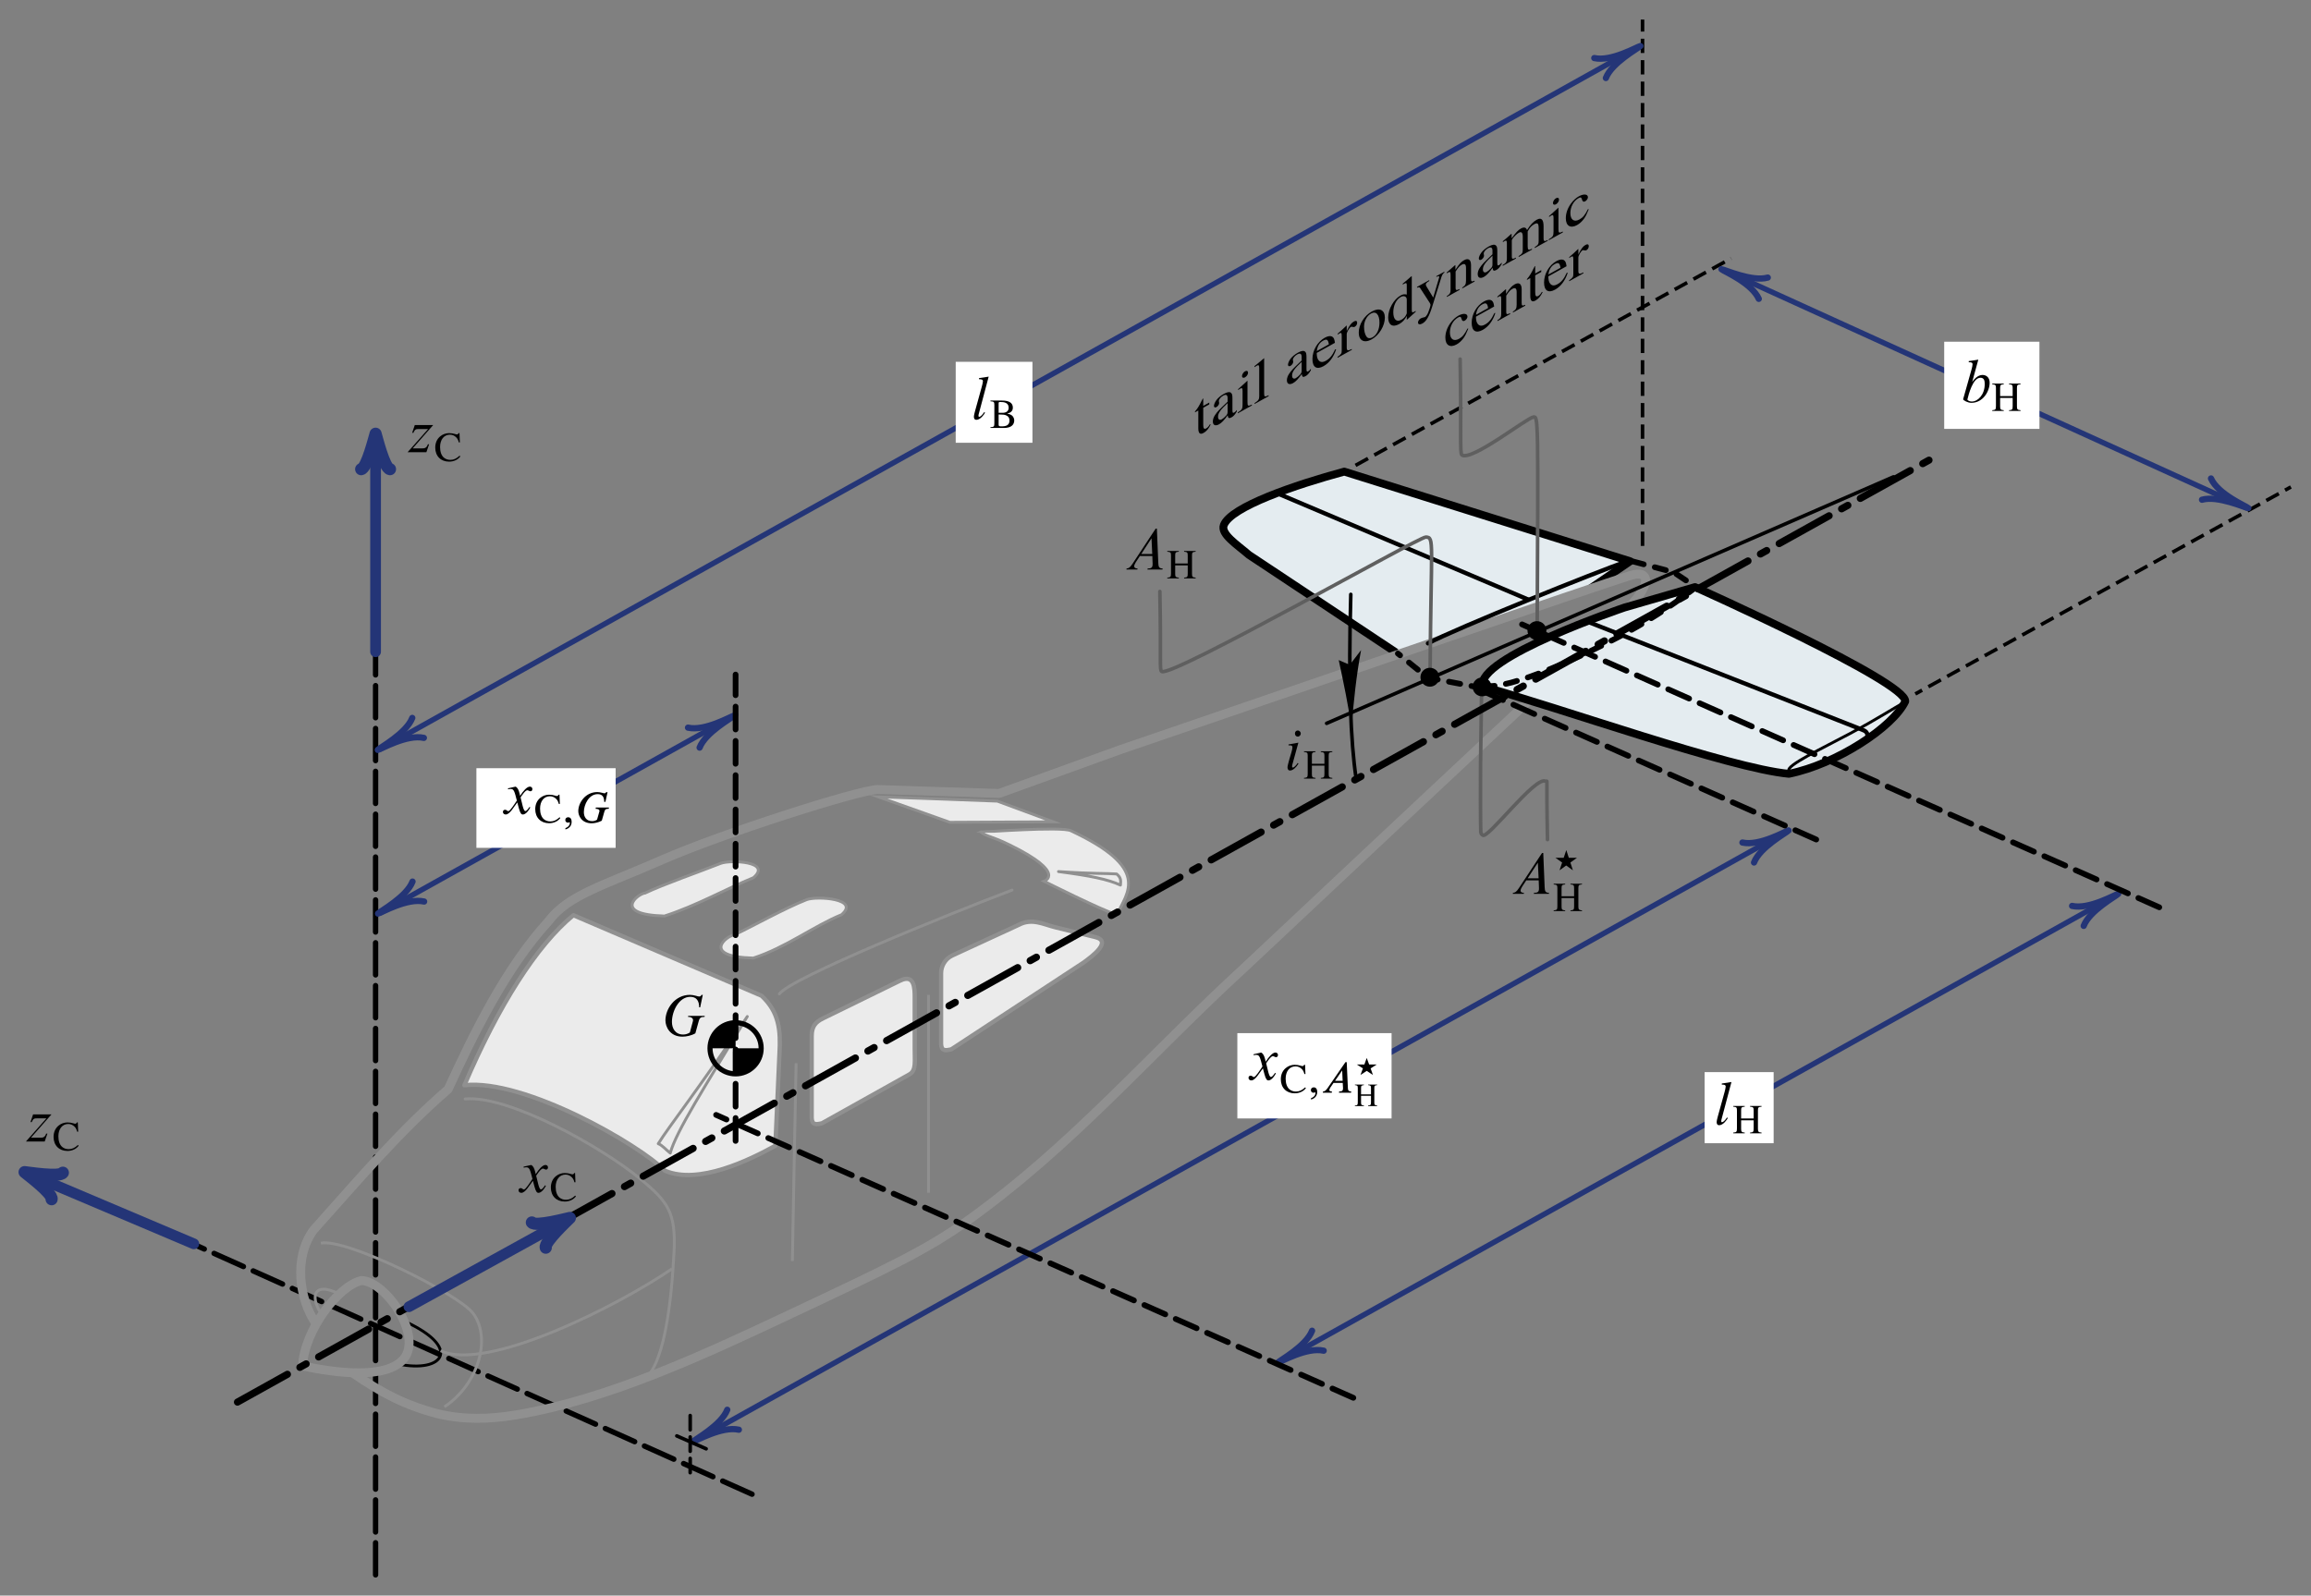 <?xml version="1.0" encoding="UTF-8" standalone="no"?>
<!-- Created with Inkscape (http://www.inkscape.org/) -->

<svg
   xmlns:ns1="http://www.iki.fi/pav/software/textext/"
   xmlns:dc="http://purl.org/dc/elements/1.1/"
   xmlns:cc="http://creativecommons.org/ns#"
   xmlns:rdf="http://www.w3.org/1999/02/22-rdf-syntax-ns#"
   xmlns:svg="http://www.w3.org/2000/svg"
   xmlns="http://www.w3.org/2000/svg"
   xmlns:sodipodi="http://sodipodi.sourceforge.net/DTD/sodipodi-0.dtd"
   xmlns:inkscape="http://www.inkscape.org/namespaces/inkscape"
   version="1.1"
   id="svg2"
   xml:space="preserve"
   width="621.675"
   height="429.338"
   viewBox="0 0 621.675 429.338"
   sodipodi:docname="fuselage_isoview_c172_Htail.svg"
   inkscape:version="0.92.4 (5da689c313, 2019-01-14)"><rect x="0" y="0" width="621.675" height="429.338" fill="#808080" stroke="none"/><defs
     id="defs6"><clipPath
       clipPathUnits="userSpaceOnUse"
       id="clipPath186"><path
         d="m 600,6417 v 0 z"
         id="path184"
         inkscape:connector-curvature="0" /></clipPath></defs><sodipodi:namedview
     pagecolor="#ffffff"
     bordercolor="#666666"
     borderopacity="1"
     objecttolerance="10"
     gridtolerance="10"
     guidetolerance="10"
     inkscape:pageopacity="0"
     inkscape:pageshadow="2"
     inkscape:window-width="2382"
     inkscape:window-height="1334"
     id="namedview4"
     showgrid="false"
     inkscape:zoom="0.96047721"
     inkscape:cx="816.7845"
     inkscape:cy="61.214063"
     inkscape:window-x="1046"
     inkscape:window-y="0"
     inkscape:window-maximized="0"
     inkscape:current-layer="g10"
     fit-margin-top="5"
     fit-margin-left="5"
     fit-margin-right="5"
     fit-margin-bottom="5" /><g
     id="g10"
     inkscape:groupmode="layer"
     inkscape:label="fuselage_isoview_c172_Htail"
     transform="matrix(1.333,0,0,-1.333,-73.08,1073.352)"><path
       inkscape:connector-curvature="0"
       id="path14"
       style="fill:none;stroke:#000000;stroke-width:0.577;stroke-linecap:butt;stroke-linejoin:miter;stroke-miterlimit:10;stroke-dasharray:none;stroke-opacity:1"
       d="m 135.168,529.865 c 9.197,-1.894 13.013,3.307 1.238,8.665" /><path
       inkscape:connector-curvature="0"
       id="path20"
       style="fill:none;stroke:#000000;stroke-width:1.081;stroke-linecap:round;stroke-linejoin:round;stroke-miterlimit:10;stroke-dasharray:6.488, 2.163;stroke-dashoffset:0;stroke-opacity:1"
       d="m 130.618,487.309 v 191.016" /><path
       inkscape:connector-curvature="0"
       id="path22"
       style="fill:none;stroke:#243577;stroke-width:2.163;stroke-linecap:round;stroke-linejoin:round;stroke-miterlimit:10;stroke-dasharray:none;stroke-opacity:1"
       d="m 130.619,673.65 v 42.46" /><path
       inkscape:connector-curvature="0"
       id="path24"
       style="fill:none;stroke:#243577;stroke-width:2.451;stroke-linecap:round;stroke-linejoin:round;stroke-miterlimit:10;stroke-dasharray:none;stroke-opacity:1"
       d="m 133.525,710.507 c -1.154,0.193 -2.714,6.578 -2.906,7.156 -0.193,-0.577 -1.752,-6.962 -2.908,-7.156" /><path
       inkscape:connector-curvature="0"
       id="path26"
       style="fill:none;stroke:#000000;stroke-width:1.081;stroke-linecap:round;stroke-linejoin:round;stroke-miterlimit:10;stroke-dasharray:6.488, 2.163;stroke-dashoffset:0;stroke-opacity:1"
       d="M 206.59,503.594 76.193,561.976" /><path
       inkscape:connector-curvature="0"
       id="path28"
       style="fill:none;stroke:#243577;stroke-width:2.163;stroke-linecap:round;stroke-linejoin:round;stroke-miterlimit:10;stroke-dasharray:none;stroke-opacity:1"
       d="M 93.939,554.137 61.215,568.001" /><path
       inkscape:connector-curvature="0"
       id="path30"
       style="fill:none;stroke:#243577;stroke-width:2.451;stroke-linecap:round;stroke-linejoin:round;stroke-miterlimit:10;stroke-dasharray:none;stroke-opacity:1"
       d="m 67.509,568.492 c -0.629,-0.988 -7.117,0.067 -7.724,0.115 0.457,-0.403 5.728,-4.33 5.455,-5.468" /><path
       inkscape:connector-curvature="0"
       id="path32"
       style="fill:none;stroke:#000000;stroke-width:0.721;stroke-linecap:butt;stroke-linejoin:miter;stroke-miterlimit:10;stroke-dasharray:2.884, 1.442;stroke-dashoffset:0;stroke-opacity:1"
       d="M 386.293,695.017 V 801.264" /><path
       inkscape:connector-curvature="0"
       id="path34"
       style="fill:none;stroke:#243577;stroke-width:1.081;stroke-linecap:round;stroke-linejoin:round;stroke-miterlimit:10;stroke-dasharray:none;stroke-opacity:1"
       d="M 384.974,795.452 131.578,654" /><path
       inkscape:connector-curvature="0"
       id="path36"
       style="fill:none;stroke:#243577;stroke-width:1.262;stroke-linecap:round;stroke-linejoin:round;stroke-miterlimit:10;stroke-dasharray:none;stroke-opacity:1"
       d="m 138.022,660.295 c -1.178,-3.091 -6.556,-6.005 -6.962,-6.458 0.598,0.119 5.894,3.215 9.305,2.429" /><path
       inkscape:connector-curvature="0"
       id="path38"
       style="fill:none;stroke:#243577;stroke-width:1.262;stroke-linecap:round;stroke-linejoin:round;stroke-miterlimit:10;stroke-dasharray:none;stroke-opacity:1"
       d="m 378.899,789.466 c 1.178,3.09 6.557,6.005 6.961,6.458 -0.596,-0.119 -5.893,-3.215 -9.302,-2.429" /><path
       inkscape:connector-curvature="0"
       id="path40"
       style="fill:none;stroke:#000000;stroke-width:0.721;stroke-linecap:butt;stroke-linejoin:miter;stroke-miterlimit:10;stroke-dasharray:2.884, 1.442;stroke-dashoffset:0;stroke-opacity:1"
       d="m 328.375,711.275 75.794,41.779" /><path
       inkscape:connector-curvature="0"
       id="path42"
       style="fill:none;stroke:#000000;stroke-width:0.721;stroke-linecap:butt;stroke-linejoin:miter;stroke-miterlimit:10;stroke-dasharray:2.884, 1.442;stroke-dashoffset:18.623;stroke-opacity:1"
       d="m 441.347,665.137 75.796,41.78" /><path
       inkscape:connector-curvature="0"
       id="path44"
       style="fill:none;stroke:#243577;stroke-width:1.081;stroke-linecap:round;stroke-linejoin:round;stroke-miterlimit:10;stroke-dasharray:none;stroke-opacity:1"
       d="M 508.226,702.662 402.546,750.745" /><path
       inkscape:connector-curvature="0"
       id="path46"
       style="fill:none;stroke:#243577;stroke-width:1.262;stroke-linecap:round;stroke-linejoin:round;stroke-miterlimit:10;stroke-dasharray:none;stroke-opacity:1"
       d="m 411.571,749.184 c -3.179,-0.914 -8.74,1.634 -9.346,1.687 0.454,-0.406 6.11,-2.782 7.53,-5.98" /><path
       inkscape:connector-curvature="0"
       id="path48"
       style="fill:none;stroke:#243577;stroke-width:1.262;stroke-linecap:round;stroke-linejoin:round;stroke-miterlimit:10;stroke-dasharray:none;stroke-opacity:1"
       d="m 499.2,704.338 c 3.18,0.914 8.74,-1.634 9.346,-1.687 -0.452,0.406 -6.11,2.782 -7.529,5.98" /><path
       inkscape:connector-curvature="0"
       id="path50"
       style="fill:#e4ecf0;fill-opacity:1;fill-rule:nonzero;stroke:none;stroke-width:0.12"
       d="m 336.407,673.595 -29.531,19.602 c -2.453,2.111 -5.772,4.225 -5.08,6.02 1.439,3.724 14.525,8.152 24.307,10.799 l 57.689,-18.09 -7.896,-5.405" /><path
       inkscape:connector-curvature="0"
       id="path52"
       style="fill:none;stroke:#000000;stroke-width:1.586;stroke-linecap:round;stroke-linejoin:round;stroke-miterlimit:10;stroke-dasharray:none;stroke-opacity:1"
       d="m 336.407,673.595 -29.531,19.602 c -2.453,2.111 -5.772,4.225 -5.08,6.02 1.439,3.724 14.525,8.152 24.307,10.799 l 57.689,-18.09 -7.896,-5.405" /><path
       inkscape:connector-curvature="0"
       id="path54"
       style="fill:none;stroke:#909090;stroke-width:0.577;stroke-linecap:butt;stroke-linejoin:miter;stroke-miterlimit:10;stroke-dasharray:none;stroke-opacity:1"
       d="M 190.453,549.113 C 179.528,541.585 152.976,528.211 143.743,532.56" /><path
       inkscape:connector-curvature="0"
       id="path56"
       style="fill:none;stroke:#909090;stroke-width:0.577;stroke-linecap:butt;stroke-linejoin:miter;stroke-miterlimit:10;stroke-dasharray:none;stroke-opacity:1"
       d="m 119.581,554.275 c 5.147,1.048 27.819,-10.279 30.737,-14.204 3.708,-4.988 1.076,-14.273 -5.813,-18.841" /><path
       inkscape:connector-curvature="0"
       id="path58"
       style="fill:none;stroke:#909090;stroke-width:0.577;stroke-linecap:round;stroke-linejoin:miter;stroke-miterlimit:10;stroke-dasharray:none;stroke-opacity:1"
       d="m 148.688,583.378 c 8.76,0.809 27.522,-9.665 35.317,-16.108 5.612,-4.639 7.253,-6.739 6.84,-14.854 -0.581,-11.402 -2.095,-20.892 -5.009,-24.679" /><path
       inkscape:connector-curvature="0"
       id="path60"
       style="fill:none;stroke:#909090;stroke-width:0.577;stroke-linecap:butt;stroke-linejoin:miter;stroke-miterlimit:10;stroke-dasharray:none;stroke-opacity:1"
       d="m 214.729,550.669 c 0,1.457 0.754,39.926 0.754,39.926" /><path
       inkscape:connector-curvature="0"
       id="path62"
       style="fill:none;stroke:#909090;stroke-width:0.577;stroke-linecap:round;stroke-linejoin:round;stroke-miterlimit:10;stroke-dasharray:none;stroke-opacity:1"
       d="m 259.063,625.54 c -12.896,-4.898 -44.598,-17.711 -46.967,-20.958" /><path
       inkscape:connector-curvature="0"
       id="path64"
       style="fill:#ebebeb;fill-opacity:1;fill-rule:evenodd;stroke:none;stroke-width:0.12"
       d="m 185.033,624.955 c 3.703,1.762 10.741,4.202 15.236,5.983 2.008,0.757 10.43,0.37 6.596,-2.9 -5.519,-2.227 -11.383,-5.618 -17.959,-7.733 -10.69,0.301 -5.33,4.552 -3.874,4.65 v 0" /><path
       inkscape:connector-curvature="0"
       id="path66"
       style="fill:none;stroke:#909090;stroke-width:0.577;stroke-linecap:butt;stroke-linejoin:miter;stroke-miterlimit:10;stroke-dasharray:none;stroke-opacity:1"
       d="m 185.033,624.955 c 3.703,1.762 10.741,4.202 15.236,5.983 2.008,0.757 10.43,0.37 6.596,-2.9 -5.519,-2.227 -11.383,-5.618 -17.959,-7.733 -10.69,0.301 -5.33,4.552 -3.874,4.65 z" /><path
       inkscape:connector-curvature="0"
       id="path68"
       style="fill:#ebebeb;fill-opacity:1;fill-rule:evenodd;stroke:none;stroke-width:0.12"
       d="m 220.92,599.651 c -1.502,-0.736 -2.294,-1.603 -2.294,-3.606 V 579.558 c 0.073,-1.465 0.838,-1.374 2.076,-1.084 l 17.651,9.866 c 1.424,0.797 1.043,2.729 1.066,5.165 v 10.369 c 0,1.8 -0.024,4.823 -2.944,3.392 L 220.92,599.651 v 0" /><path
       inkscape:connector-curvature="0"
       id="path70"
       style="fill:none;stroke:#909090;stroke-width:0.865;stroke-linecap:butt;stroke-linejoin:miter;stroke-miterlimit:10;stroke-dasharray:none;stroke-opacity:1"
       d="m 220.92,599.651 c -1.502,-0.736 -2.294,-1.603 -2.294,-3.606 V 579.558 c 0.073,-1.465 0.838,-1.374 2.076,-1.084 l 17.651,9.866 c 1.424,0.797 1.043,2.729 1.066,5.165 v 10.369 c 0,1.8 -0.024,4.823 -2.944,3.392 z" /><path
       inkscape:connector-curvature="0"
       id="path72"
       style="fill:#ebebeb;fill-opacity:1;fill-rule:evenodd;stroke:none;stroke-width:0.12"
       d="m 202.962,616.468 c 3.703,1.762 10.158,5.368 14.654,7.148 2.008,0.758 10.867,0.224 7.032,-3.046 -5.518,-2.227 -11.237,-6.638 -17.813,-8.753 -10.69,0.302 -5.33,4.553 -3.874,4.65" /><path
       inkscape:connector-curvature="0"
       id="path74"
       style="fill:none;stroke:#909090;stroke-width:0.577;stroke-linecap:butt;stroke-linejoin:miter;stroke-miterlimit:10;stroke-dasharray:none;stroke-opacity:1"
       d="m 202.962,616.468 c 3.703,1.762 10.158,5.368 14.654,7.148 2.008,0.758 10.867,0.224 7.032,-3.046 -5.518,-2.227 -11.237,-6.638 -17.813,-8.753 -10.69,0.302 -5.33,4.553 -3.874,4.65 z" /><path
       inkscape:connector-curvature="0"
       id="path76"
       style="fill:none;stroke:#909090;stroke-width:1.802;stroke-linecap:butt;stroke-linejoin:miter;stroke-miterlimit:10;stroke-dasharray:none;stroke-opacity:1"
       d="m 115.875,529.483 c 6.843,-1.456 16.956,-2.724 20.424,1.424 3.895,4.658 -3.577,15.667 -8.52,15.821 -4.576,-1.016 -11.488,-9.877 -11.904,-17.245 z" /><path
       inkscape:connector-curvature="0"
       id="path78"
       style="fill:none;stroke:#909090;stroke-width:0.577;stroke-linecap:butt;stroke-linejoin:miter;stroke-miterlimit:10;stroke-dasharray:none;stroke-opacity:1"
       d="m 119.845,539.809 c -2.205,2.767 -2.453,7.241 3.714,4.078" /><path
       inkscape:connector-curvature="0"
       id="path80"
       style="fill:#ebebeb;fill-opacity:1;fill-rule:evenodd;stroke:none;stroke-width:0.12"
       d="m 232.046,644.371 c 2.317,-0.052 24.047,-0.876 24.047,-0.876 l 11.276,-4.17 -20.854,-0.103 -14.47,5.149" /><path
       inkscape:connector-curvature="0"
       id="path82"
       style="fill:none;stroke:#909090;stroke-width:0.577;stroke-linecap:butt;stroke-linejoin:miter;stroke-miterlimit:10;stroke-dasharray:none;stroke-opacity:1"
       d="m 232.046,644.371 c 2.317,-0.052 24.047,-0.876 24.047,-0.876 l 11.276,-4.17 -20.854,-0.103 z" /><path
       inkscape:connector-curvature="0"
       id="path84"
       style="fill:#ebebeb;fill-opacity:1;fill-rule:evenodd;stroke:none;stroke-width:0.12"
       d="m 252.745,637.265 c 0.31,-0.052 16.231,1.169 18.178,0.258 16.168,-7.57 11.483,-12.358 9.268,-16.94 -2.78,0.772 -14.675,6.745 -14.675,6.745 0,0 4.738,1.596 -6.9,7.312 -3.809,1.878 -4.43,1.565 -5.87,2.626" /><path
       inkscape:connector-curvature="0"
       id="path86"
       style="fill:none;stroke:#909090;stroke-width:0.577;stroke-linecap:butt;stroke-linejoin:miter;stroke-miterlimit:10;stroke-dasharray:none;stroke-opacity:1"
       d="m 252.745,637.265 c 0.31,-0.052 16.231,1.169 18.178,0.258 16.168,-7.57 11.483,-12.358 9.268,-16.94 -2.78,0.772 -14.675,6.745 -14.675,6.745 0,0 4.738,1.596 -6.9,7.312 -3.809,1.878 -4.43,1.565 -5.87,2.626 z" /><path
       inkscape:connector-curvature="0"
       id="path88"
       style="fill:#ebebeb;fill-opacity:1;fill-rule:evenodd;stroke:none;stroke-width:0.12"
       d="m 170.532,620.472 c -7.421,-6.112 -15.112,-18.224 -21.99,-34.321 12.221,1.338 35.302,-12.032 40.487,-17.263 6.793,-2.89 17.118,2.194 22.267,5.044 l 0.823,18.536 c 0.289,4.813 -0.072,8.449 -3.604,11.74 L 170.532,620.472" /><path
       inkscape:connector-curvature="0"
       id="path90"
       style="fill:none;stroke:#909090;stroke-width:0.865;stroke-linecap:round;stroke-linejoin:round;stroke-miterlimit:10;stroke-dasharray:none;stroke-opacity:1"
       d="m 170.532,620.472 c -7.421,-6.112 -15.112,-18.224 -21.99,-34.321 12.221,1.338 35.302,-12.032 40.487,-17.263 6.793,-2.89 17.118,2.194 22.267,5.044 l 0.823,18.536 c 0.289,4.813 -0.072,8.449 -3.604,11.74 z" /><path
       inkscape:connector-curvature="0"
       id="path92"
       style="fill:#ebebeb;fill-opacity:1;fill-rule:evenodd;stroke:none;stroke-width:0.12"
       d="m 247.031,612.355 c -1.531,-0.706 -2.294,-2.22 -2.294,-3.606 v -14.262 c 0.073,-1.466 0.838,-1.375 2.076,-1.084 l 26.652,17.486 c 1.862,1.332 5.809,4.33 2.404,5.165 l -8.101,1.987 c -2.286,0.56 -4.672,1.897 -7.303,0.509 l -13.433,-6.196 v 0" /><path
       inkscape:connector-curvature="0"
       id="path94"
       style="fill:none;stroke:#909090;stroke-width:0.865;stroke-linecap:butt;stroke-linejoin:miter;stroke-miterlimit:10;stroke-dasharray:none;stroke-opacity:1"
       d="m 247.031,612.355 c -1.531,-0.706 -2.294,-2.22 -2.294,-3.606 v -14.262 c 0.073,-1.466 0.838,-1.375 2.076,-1.084 l 26.652,17.486 c 1.862,1.332 5.809,4.33 2.404,5.165 l -8.101,1.987 c -2.286,0.56 -4.672,1.897 -7.303,0.509 z" /><path
       inkscape:connector-curvature="0"
       id="path96"
       style="fill:none;stroke:#909090;stroke-width:0.577;stroke-linecap:butt;stroke-linejoin:miter;stroke-miterlimit:10;stroke-dasharray:none;stroke-opacity:1"
       d="m 242.206,564.455 v 39.926" /><path
       inkscape:connector-curvature="0"
       id="path98"
       style="fill:none;stroke:#909090;stroke-width:0.577;stroke-linecap:round;stroke-linejoin:round;stroke-miterlimit:10;stroke-dasharray:none;stroke-opacity:1"
       d="m 205.633,600.022 c -8.504,-14.086 -14.389,-23.226 -15.548,-27.572 -1,0.791 -1.596,1.577 -2.424,1.895 2.338,3.748 7.465,10.082 17.972,25.678 z" /><path
       inkscape:connector-curvature="0"
       id="path100"
       style="fill:none;stroke:#909090;stroke-width:0.577;stroke-linecap:round;stroke-linejoin:round;stroke-miterlimit:10;stroke-dasharray:none;stroke-opacity:1"
       d="m 268.435,629.278 c 6.509,-0.862 9.948,-1.556 12.506,-2.734 0.068,0.965 0.145,1.46 -0.763,2.251 -1.91,0.143 -4.756,0.014 -11.743,0.482 z" /><path
       inkscape:connector-curvature="0"
       id="path102"
       style="fill:none;stroke:#909090;stroke-width:1.802;stroke-linecap:round;stroke-linejoin:round;stroke-miterlimit:10;stroke-dasharray:none;stroke-opacity:1"
       d="m 126.055,528.03 c 5.63,-3.911 10.459,-6.438 16.963,-8.165 5.354,-1.295 10.51,-1.174 16.064,-0.241 18.649,3.128 38.172,12.281 55.13,20.267 20.23,9.528 27.666,13.061 35.718,18.808 21.343,15.233 36.702,33.474 56.005,51.174 l 28.63,26.878 47.629,44.633 c 6.281,5.672 5.646,8.843 1.88,7.724 -6.092,-1.808 -68.47,-23.359 -103.304,-35.267 l -24.326,-8.795 -24.518,0.799 c -4.04,-0.152 -31.364,-8.892 -43.349,-14.142 -11.986,-5.25 -19.139,-7.169 -23.07,-12.458 -8.642,-9.458 -15.101,-22.702 -20.248,-33.907 -9.587,-8.304 -17.135,-17.191 -27.158,-28.408 -4.115,-5.638 -2.842,-13.897 0.325,-18.661" /><path
       inkscape:connector-curvature="0"
       id="path104"
       style="fill:#e4ecf0;fill-opacity:1;fill-rule:nonzero;stroke:none;stroke-width:0.12"
       d="m 354.044,666.624 c 15.446,-4.222 49.741,-16.483 61.789,-17.61 9.641,1.957 21.016,9.426 23.48,14.624 0.341,3.954 -42.428,23.068 -42.428,23.068 l -14.212,-4.12 c 0,0 -30.185,-10.17 -28.63,-15.962 v 0" /><path
       inkscape:connector-curvature="0"
       id="path106"
       style="fill:none;stroke:#000000;stroke-width:1.586;stroke-linecap:round;stroke-linejoin:round;stroke-miterlimit:10;stroke-dasharray:none;stroke-opacity:1"
       d="m 354.044,666.624 c 15.446,-4.222 49.741,-16.483 61.789,-17.61 9.641,1.957 21.016,9.426 23.48,14.624 0.341,3.954 -42.428,23.068 -42.428,23.068 l -14.212,-4.12 c 0,0 -30.185,-10.17 -28.63,-15.962 z" /><path
       inkscape:connector-curvature="0"
       id="path108"
       style="fill:none;stroke:#000000;stroke-width:0.865;stroke-linecap:round;stroke-linejoin:round;stroke-miterlimit:10;stroke-dasharray:none;stroke-opacity:1"
       d="m 312.542,705.655 50.657,-21.456" /><path
       inkscape:connector-curvature="0"
       id="path110"
       style="fill:none;stroke:#000000;stroke-width:0.577;stroke-linecap:round;stroke-linejoin:round;stroke-miterlimit:10;stroke-dasharray:none;stroke-opacity:1"
       d="m 415.861,649.615 c -0.814,0.978 6.728,4.55 12.276,7.512 5.549,2.96 9.102,5.309 10.8,6.17" /><path
       inkscape:connector-curvature="0"
       id="path112"
       style="fill:none;stroke:#000000;stroke-width:0.865;stroke-linecap:round;stroke-linejoin:round;stroke-miterlimit:10;stroke-dasharray:none;stroke-opacity:1"
       d="m 342.998,675.35 c 5.548,2.962 34.288,14.546 40.208,16.572" /><path
       inkscape:connector-curvature="0"
       id="path120"
       style="fill:none;stroke:#000000;stroke-width:1.153;stroke-linecap:round;stroke-linejoin:round;stroke-miterlimit:10;stroke-dasharray:2.307, 2.307;stroke-dashoffset:20.185;stroke-opacity:1"
       d="m 336.922,673.296 5.994,-4.86 12.31,-2.363" /><path
       inkscape:connector-curvature="0"
       id="path122"
       style="fill:none;stroke:#000000;stroke-width:0.865;stroke-linecap:round;stroke-linejoin:round;stroke-miterlimit:10;stroke-dasharray:none;stroke-opacity:1"
       d="m 375.258,679.703 55.27,-21.749 c 0.743,-0.29 1.355,-0.514 1.128,-1.866" /><path
       inkscape:connector-curvature="0"
       id="path124"
       style="fill:none;stroke:#000000;stroke-width:1.153;stroke-linecap:round;stroke-linejoin:round;stroke-miterlimit:10;stroke-dasharray:2.307, 2.307;stroke-dashoffset:0;stroke-opacity:1"
       d="m 354.146,666.85 c 5.087,-1.279 21.73,6.809 27.278,9.769 5.548,2.96 10.194,5.892 15.023,9.593" /><path
       inkscape:connector-curvature="0"
       id="path126"
       style="fill:none;stroke:#000000;stroke-width:1.153;stroke-linecap:round;stroke-linejoin:round;stroke-miterlimit:10;stroke-dasharray:2.307, 2.307;stroke-dashoffset:12.495;stroke-opacity:1"
       d="m 396.175,687.308 -3.592,2.399 -8.893,2.352" /><path
       inkscape:connector-curvature="0"
       id="path128"
       style="fill:#000000;fill-opacity:1;fill-rule:nonzero;stroke:none;stroke-width:0.12"
       d="m 329.495,673.984 c -0.967,-5.189 -1.504,-10.434 -1.93,-15.69 -0.654,4.598 -1.604,9.137 -2.578,13.674 l 2.227,-0.96 2.28,2.976 v 0" /><path
       inkscape:connector-curvature="0"
       id="path130"
       style="fill:none;stroke:#000000;stroke-width:0.721;stroke-linecap:round;stroke-linejoin:round;stroke-miterlimit:10;stroke-dasharray:none;stroke-opacity:1"
       d="m 327.422,685.236 c -0.502,-18.054 -0.035,-29.688 1.069,-37.124" /><path
       inkscape:connector-curvature="0"
       id="path132"
       style="fill:none;stroke:#5f5f5f;stroke-width:0.721;stroke-linecap:round;stroke-linejoin:round;stroke-miterlimit:10;stroke-dasharray:none;stroke-opacity:1"
       d="m 288.89,685.825 c 0.282,-14.22 -0.114,-15.862 0.377,-16.156 2.038,-1.22 51.899,27.17 53.288,27.127 1.782,-0.055 1.055,-0.66 0.869,-27.472" /><path
       inkscape:connector-curvature="0"
       id="path134"
       style="fill:none;stroke:#243577;stroke-width:1.081;stroke-linecap:round;stroke-linejoin:round;stroke-miterlimit:10;stroke-dasharray:none;stroke-opacity:1"
       d="M 415.726,637.603 195.16,514.428" /><path
       inkscape:connector-curvature="0"
       id="path136"
       style="fill:none;stroke:#243577;stroke-width:1.262;stroke-linecap:round;stroke-linejoin:round;stroke-miterlimit:10;stroke-dasharray:none;stroke-opacity:1"
       d="m 201.589,520.64 c -1.178,-3.091 -6.557,-6.005 -6.962,-6.458 0.596,0.119 5.893,3.215 9.302,2.429" /><path
       inkscape:connector-curvature="0"
       id="path138"
       style="fill:none;stroke:#243577;stroke-width:1.262;stroke-linecap:round;stroke-linejoin:round;stroke-miterlimit:10;stroke-dasharray:none;stroke-opacity:1"
       d="m 408.797,631.11 c 1.178,3.091 6.556,6.006 6.962,6.458 -0.598,-0.118 -5.894,-3.214 -9.304,-2.428" /><path
       inkscape:connector-curvature="0"
       id="path140"
       style="fill:none;stroke:#000000;stroke-width:1.153;stroke-linecap:round;stroke-linejoin:round;stroke-miterlimit:10;stroke-dasharray:4.614, 2.307;stroke-dashoffset:0;stroke-opacity:1"
       d="m 421.351,635.748 -67.668,30.133" /><path
       inkscape:connector-curvature="0"
       id="path142"
       style="fill:#000000;fill-opacity:1;fill-rule:evenodd;stroke:none;stroke-width:0.12"
       d="m 345.292,668.509 c 0,-1.052 -0.854,-1.907 -1.907,-1.907 -1.054,0 -1.908,0.854 -1.908,1.907 0,1.052 0.854,1.907 1.908,1.907 1.052,0 1.907,-0.854 1.907,-1.907" /><path
       inkscape:connector-curvature="0"
       id="path144"
       style="fill:none;stroke:#5f5f5f;stroke-width:0.721;stroke-linecap:round;stroke-linejoin:round;stroke-miterlimit:10;stroke-dasharray:none;stroke-opacity:1"
       d="m 367.116,635.731 c -0.282,14.219 0.114,11.478 -0.377,11.772 -2.036,1.22 -11.784,-11.898 -12.712,-10.862 -0.187,0.21 -0.307,0.128 -0.373,0.673 -0.066,0.545 -0.079,10.943 -0.05,13.66 0.028,2.716 0.097,6.976 0.193,13.699"
       sodipodi:nodetypes="cccscc" /><path
       inkscape:connector-curvature="0"
       id="path146"
       style="fill:none;stroke:#5f5f5f;stroke-width:0.721;stroke-linecap:round;stroke-linejoin:round;stroke-miterlimit:10;stroke-dasharray:none;stroke-opacity:1"
       d="m 349.482,732.73 c 0.281,-14.219 -0.115,-19.088 0.376,-19.382 2.038,-1.22 13.048,7.48 14.424,7.684 0.955,0.142 0.99,0.212 0.75,-43.867"
       sodipodi:nodetypes="cccc" /><path
       inkscape:connector-curvature="0"
       id="path148"
       style="fill:none;stroke:#000000;stroke-width:0.721;stroke-linecap:round;stroke-linejoin:round;stroke-miterlimit:10;stroke-dasharray:none;stroke-opacity:1"
       d="M 322.546,659.201 436.932,708.954" /><path
       inkscape:connector-curvature="0"
       id="path152"
       style="fill:none;stroke:#243577;stroke-width:1.081;stroke-linecap:round;stroke-linejoin:round;stroke-miterlimit:10;stroke-dasharray:none;stroke-opacity:1"
       d="m 203.269,660.937 -71.639,-39.972" /><path
       inkscape:connector-curvature="0"
       id="path154"
       style="fill:none;stroke:#243577;stroke-width:1.262;stroke-linecap:round;stroke-linejoin:round;stroke-miterlimit:10;stroke-dasharray:none;stroke-opacity:1"
       d="m 138.074,627.26 c -1.178,-3.091 -6.557,-6.005 -6.962,-6.458 0.596,0.119 5.894,3.215 9.304,2.429" /><path
       inkscape:connector-curvature="0"
       id="path156"
       style="fill:none;stroke:#243577;stroke-width:1.262;stroke-linecap:round;stroke-linejoin:round;stroke-miterlimit:10;stroke-dasharray:none;stroke-opacity:1"
       d="m 196.01,654.302 c 1.178,3.091 6.556,6.006 6.962,6.458 -0.598,-0.118 -5.894,-3.215 -9.304,-2.428" /><path
       inkscape:connector-curvature="0"
       id="path158"
       style="fill:#ffffff;fill-opacity:1;fill-rule:nonzero;stroke:none;stroke-width:0.12"
       d="m 202.579,593.606 v 0.619 c 0,0.038 0.032,0.07 0.071,0.07 h 1.237 c 0.038,0 0.068,-0.031 0.068,-0.07 v -1.237 c 0,-0.038 -0.03,-0.068 -0.068,-0.068 H 202.65 c -0.038,0 -0.071,0.03 -0.071,0.068" /><path
       inkscape:connector-curvature="0"
       id="path160"
       style="fill:none;stroke:#000000;stroke-width:1.032;stroke-linecap:butt;stroke-linejoin:miter;stroke-miterlimit:10;stroke-dasharray:none;stroke-opacity:1"
       d="m 208.429,593.606 c 0,2.851 -2.312,5.161 -5.16,5.161 -2.851,0 -5.161,-2.31 -5.161,-5.161 0,-2.849 2.31,-5.16 5.161,-5.16 2.848,0 5.16,2.311 5.16,5.16 z" /><path
       inkscape:connector-curvature="0"
       id="path162"
       style="fill:#000000;fill-opacity:1;fill-rule:nonzero;stroke:none;stroke-width:0.12"
       d="m 203.269,593.606 v -5.16 c 2.848,0 5.16,2.311 5.16,5.16" /><path
       inkscape:connector-curvature="0"
       id="path164"
       style="fill:#000000;fill-opacity:1;fill-rule:nonzero;stroke:none;stroke-width:0.12"
       d="m 203.269,593.606 v 5.161 c -2.851,0 -5.161,-2.31 -5.161,-5.161" /><path
       inkscape:connector-curvature="0"
       id="path168"
       style="fill:#000000;fill-opacity:1;fill-rule:evenodd;stroke:none;stroke-width:0.12"
       d="m 366.893,677.921 c 0,-1.052 -0.854,-1.907 -1.907,-1.907 -1.054,0 -1.907,0.854 -1.907,1.907 0,1.052 0.853,1.907 1.907,1.907 1.052,0 1.907,-0.854 1.907,-1.907" /><path
       inkscape:connector-curvature="0"
       id="path170"
       style="fill:#000000;fill-opacity:1;fill-rule:evenodd;stroke:none;stroke-width:0.12"
       d="m 355.824,666.56 c 0,-1.052 -0.854,-1.907 -1.907,-1.907 -1.052,0 -1.907,0.854 -1.907,1.907 0,1.054 0.854,1.907 1.907,1.907 1.052,0 1.907,-0.853 1.907,-1.907" /><path
       inkscape:connector-curvature="0"
       id="path172"
       style="fill:none;stroke:#000000;stroke-width:0.721;stroke-linecap:round;stroke-linejoin:miter;stroke-miterlimit:10;stroke-dasharray:none;stroke-opacity:1"
       d="m 197.329,512.758 -5.922,2.602" /><path
       inkscape:connector-curvature="0"
       id="path174"
       style="fill:none;stroke:#000000;stroke-width:0.721;stroke-linecap:round;stroke-linejoin:miter;stroke-miterlimit:10;stroke-dasharray:2.884, 1.442;stroke-dashoffset:0;stroke-opacity:1"
       d="m 194.108,507.936 v 11.767" /><path
       inkscape:connector-curvature="0"
       id="path176"
       style="fill:none;stroke:#000000;stroke-width:1.442;stroke-linecap:round;stroke-linejoin:round;stroke-miterlimit:10;stroke-dasharray:11.534, 2.884, 1.442, 2.884;stroke-dashoffset:14.418;stroke-opacity:1"
       d="M 444.104,712.328 100.538,520.954" /><path
       inkscape:connector-curvature="0"
       id="path178"
       style="fill:none;stroke:#000000;stroke-width:1.153;stroke-linecap:round;stroke-linejoin:miter;stroke-miterlimit:10;stroke-dasharray:4.614, 2.307;stroke-dashoffset:0;stroke-opacity:1"
       d="m 203.269,574.912 v 94.135" /><g
       id="g180"
       transform="scale(0.12)"><g
         clip-path="url(#clipPath186)"
         id="g182"><g
           transform="matrix(685,0,0,-4,-196.1,5357.9)"
           id="g188"><rect
             id="rect190"
             style="fill:#000000;fill-opacity:1;fill-rule:nonzero"
             transform="matrix(1,0,0,-1,0,1)"
             height="1"
             width="1"
             y="0"
             x="0" /></g></g></g><path
       inkscape:connector-curvature="0"
       id="path218"
       style="fill:#ffffff;fill-opacity:1;fill-rule:nonzero;stroke:none;stroke-width:0.12"
       d="m 247.691,724.009 v 8.171 h 15.486 v -16.343 h -15.486" /><path
       inkscape:connector-curvature="0"
       id="path230"
       style="fill:#ffffff;fill-opacity:1;fill-rule:nonzero;stroke:none;stroke-width:0.161"
       d="m 150.964,642.107 v 8.038 h 28.098 v -16.075 h -28.098" /><path
       inkscape:connector-curvature="0"
       id="path242"
       style="fill:#ffffff;fill-opacity:1;fill-rule:nonzero;stroke:none;stroke-width:0.153"
       d="m 304.528,588.055 v 8.61 h 31.124 v -17.219 h -31.124" /><path
       inkscape:connector-curvature="0"
       id="path270"
       style="fill:#ffffff;fill-opacity:1;fill-rule:nonzero;stroke:none;stroke-width:0.144"
       d="m 447.176,727.439 v 8.797 h 19.218 v -17.595 h -19.218" /><g
       id="g1557"
       ns1:jacobian_sqrt="1.200001"
       ns1:alignment="middle center"
       ns1:scale="0.9"
       ns1:preamble="C:\\texlive\\texmf-local\\tex\\latex\\default_packages_guit.tex"
       ns1:text="$x_{\\mathrm{C},A_\\mathrm{H}^\\star}$"
       ns1:pdfconverter="pdf2svg"
       ns1:texconverter="pdflatex"
       ns1:version="0.11.0"
       transform="matrix(1.2,0,0,-1.2,128.081,748.99)"><g
         id="surface1"><g
           id="g1536"
           style="fill:#000000;fill-opacity:1"><path
             id="path1534"
             transform="translate(148.712,134.765)"
             d="m 5.156,-4.172 c 0,-0.266 -0.234,-0.391 -0.422,-0.391 -0.5,0 -1.141,0.75 -1.641,1.547 0,-0.016 -0.078,-0.344 -0.078,-0.344 -0.156,-0.656 -0.344,-1.031 -0.688,-1.203 0,0 -1.125,0.25 -1.266,0.281 v 0.172 c 0.203,-0.047 0.359,-0.062 0.469,-0.062 0.547,0 0.641,0.516 1.016,1.953 C 2.094,-1.547 1.391,-0.438 1.109,-0.438 0.875,-0.438 0.875,-0.672 0.562,-0.672 c -0.219,0 -0.359,0.156 -0.359,0.359 0,0.25 0.188,0.438 0.469,0.438 0.688,0 1.344,-1.25 1.953,-2.031 0.031,0.078 0.25,0.953 0.25,0.953 C 3.125,-0.031 3.312,0.125 3.562,0.125 c 0.312,0 0.781,-0.312 1.25,-1.188 L 4.672,-1.141 c -0.172,0.219 -0.453,0.688 -0.703,0.688 -0.344,0 -0.547,-1.406 -0.797,-2.297 0.062,-0.078 0.75,-1.203 1.125,-1.203 0.188,0 0.359,0.172 0.531,0.172 0.25,0 0.328,-0.203 0.328,-0.391 z m 0,0"
             style="stroke:none;stroke-width:0"
             inkscape:connector-curvature="0" /></g><g
           id="g1540"
           style="fill:#000000;fill-opacity:1"><path
             id="path1538"
             transform="translate(154.162,136.963)"
             d="m 4.406,-0.781 -0.125,-0.125 c -0.516,0.484 -0.969,0.703 -1.547,0.703 -0.422,0 -0.797,-0.125 -1.094,-0.375 C 1.234,-0.922 1,-1.547 1,-2.359 c 0,-1.25 0.656,-2.078 1.656,-2.078 0.406,0 0.766,0.156 1.047,0.438 0.219,0.219 0.328,0.406 0.453,0.859 h 0.172 l -0.062,-1.562 h -0.156 c -0.047,0.141 -0.156,0.219 -0.281,0.219 -0.078,0 -0.172,-0.016 -0.281,-0.062 -0.344,-0.109 -0.688,-0.156 -1.031,-0.156 -0.531,0 -1.078,0.188 -1.5,0.547 -0.531,0.438 -0.828,1.094 -0.828,1.891 0,1.422 0.938,2.359 2.328,2.359 0.781,0 1.469,-0.312 1.891,-0.875 z m 0,0"
             style="stroke:none;stroke-width:0"
             inkscape:connector-curvature="0" /></g><g
           id="g1546"
           style="fill:#000000;fill-opacity:1"><path
             id="path1542"
             transform="translate(158.813,136.963)"
             d="M 0.609,1.141 C 0.812,1.094 0.906,1.047 1.094,0.938 c 0.328,-0.219 0.562,-0.531 0.562,-1.078 0,-0.531 -0.25,-0.766 -0.578,-0.766 -0.297,0 -0.484,0.188 -0.484,0.469 0,0.266 0.188,0.438 0.438,0.438 0.078,0 0.156,-0.016 0.234,-0.062 0.031,-0.016 0.031,-0.016 0.047,-0.016 0.031,0 0.047,0.062 0.047,0.141 0,0.078 0,0.578 -0.75,0.859 z m 0,0"
             style="stroke:none;stroke-width:0"
             inkscape:connector-curvature="0" /><path
             id="path1544"
             transform="translate(161.059,136.963)"
             d="m 5.141,-0.219 c -0.516,0 -0.562,-0.219 -0.578,-0.688 L 4.375,-5.141 H 4.156 l -3,4.359 c -0.344,0.484 -0.516,0.562 -0.766,0.562 L 0.359,0 h 1.5 l 0.031,-0.219 c -0.281,0 -0.438,-0.047 -0.438,-0.234 0,-0.109 0.062,-0.266 0.188,-0.453 l 0.516,-0.75 H 3.703 L 3.75,-0.781 c 0,0.516 -0.219,0.562 -0.641,0.562 L 3.062,0 H 5.094 Z M 3.688,-2 H 2.406 l 1.203,-1.75 z m 0,0"
             style="stroke:none;stroke-width:0"
             inkscape:connector-curvature="0" /></g><g
           id="g1550"
           style="fill:#000000;fill-opacity:1"><path
             id="path1548"
             transform="translate(166.701,134.224)"
             d="M 3.781,-2.016 H 2.5 l -0.406,-1.094 -0.391,1.094 h -1.281 l 1.031,0.656 L 1.047,-0.25 2.094,-0.938 3.141,-0.25 2.75,-1.359 Z m 0,0"
             style="stroke:none;stroke-width:0"
             inkscape:connector-curvature="0" /></g><g
           id="g1554"
           style="fill:#000000;fill-opacity:1"><path
             id="path1552"
             transform="translate(166.701,139.211)"
             d="M 3.844,0 V -0.109 C 3.438,-0.141 3.375,-0.203 3.375,-0.594 v -2.438 c 0,-0.391 0.047,-0.453 0.469,-0.5 V -3.625 H 2.328 v 0.094 C 2.75,-3.484 2.812,-3.422 2.812,-3.031 v 1.062 H 1.141 v -1.062 c 0,-0.391 0.062,-0.453 0.484,-0.5 V -3.625 H 0.109 v 0.094 c 0.422,0.047 0.484,0.109 0.484,0.5 v 2.375 c 0,0.453 -0.062,0.531 -0.484,0.547 V 0 H 1.625 V -0.109 C 1.219,-0.141 1.141,-0.203 1.141,-0.594 V -1.734 H 2.812 v 1.078 c 0,0.453 -0.062,0.531 -0.484,0.547 V 0 Z m 0,0"
             style="stroke:none;stroke-width:0"
             inkscape:connector-curvature="0" /></g></g></g><g
       id="g1724"
       ns1:jacobian_sqrt="1.200001"
       ns1:alignment="middle center"
       ns1:scale="0.9"
       ns1:preamble="C:\\texlive\\texmf-local\\tex\\latex\\default_packages_guit.tex"
       ns1:text="$A_\\mathrm{H}^\\star$"
       ns1:pdfconverter="pdf2svg"
       ns1:texconverter="pdflatex"
       ns1:version="0.11.0"
       transform="matrix(1.2,0,0,-1.2,181.114,786.502)"><g
         id="g1722"><g
           id="g1712"
           style="fill:#000000;fill-opacity:1"><path
             id="path1710"
             transform="translate(148.712,134.765)"
             d="M 6.547,-0.172 C 5.906,-0.172 5.844,-0.469 5.812,-1.156 L 5.578,-6.875 H 5.375 l -3.891,5.906 c -0.453,0.703 -0.719,0.797 -1,0.797 L 0.453,0 h 1.844 l 0.031,-0.172 c -0.328,0 -0.562,-0.094 -0.562,-0.375 0,-0.156 0.078,-0.375 0.266,-0.672 l 0.688,-1.047 H 4.812 l 0.047,1.281 C 4.891,-0.25 4.562,-0.172 4.031,-0.172 L 3.984,0 h 2.531 z m -1.75,-2.438 H 2.953 L 4.672,-5.25 Z m 0,0"
             style="stroke:none;stroke-width:0"
             inkscape:connector-curvature="0" /></g><g
           id="g1716"
           style="fill:#000000;fill-opacity:1"><path
             id="path1714"
             transform="translate(155.915,131.122)"
             d="m 2.234,-1.125 1.125,0.812 L 2.938,-1.625 4.047,-2.422 h -1.375 L 2.25,-3.719 1.812,-2.422 H 0.422 l 1.125,0.797 -0.438,1.312 z m 0,0"
             style="stroke:none;stroke-width:0"
             inkscape:connector-curvature="0" /></g><g
           id="g1720"
           style="fill:#000000;fill-opacity:1"><path
             id="path1718"
             transform="translate(155.915,137.67)"
             d="M 4.891,0 V -0.125 C 4.375,-0.172 4.281,-0.266 4.281,-0.766 v -3.094 c 0,-0.5 0.078,-0.578 0.609,-0.625 v -0.125 h -1.938 v 0.125 c 0.531,0.047 0.609,0.125 0.609,0.625 V -2.5 H 1.453 v -1.359 c 0,-0.5 0.078,-0.578 0.609,-0.625 v -0.125 H 0.125 v 0.125 c 0.547,0.047 0.625,0.125 0.625,0.625 V -0.844 C 0.75,-0.25 0.672,-0.172 0.125,-0.125 V 0 H 2.062 V -0.125 C 1.547,-0.172 1.453,-0.266 1.453,-0.766 V -2.188 H 3.562 v 1.344 C 3.562,-0.25 3.5,-0.172 2.953,-0.125 V 0 Z m 0,0"
             style="stroke:none;stroke-width:0"
             inkscape:connector-curvature="0" /></g></g></g><g
       id="g3839"
       transform="translate(11.319,-2.485)"><path
         d="m 470.5,627.005 -168.486,-94.054"
         style="fill:none;stroke:#243577;stroke-width:1.081;stroke-linecap:round;stroke-linejoin:round;stroke-miterlimit:10;stroke-dasharray:none;stroke-opacity:1"
         id="path114"
         inkscape:connector-curvature="0" /><path
         d="m 308.29,539.077 c -1.178,-3.091 -6.557,-6.006 -6.962,-6.458 0.596,0.118 5.894,3.215 9.304,2.429"
         style="fill:none;stroke:#243577;stroke-width:1.262;stroke-linecap:round;stroke-linejoin:round;stroke-miterlimit:10;stroke-dasharray:none;stroke-opacity:1"
         id="path116"
         inkscape:connector-curvature="0" /><path
         d="m 464.008,620.803 c 1.178,3.091 6.556,6.006 6.962,6.458 -0.598,-0.118 -5.894,-3.215 -9.304,-2.429"
         style="fill:none;stroke:#243577;stroke-width:1.262;stroke-linecap:round;stroke-linejoin:round;stroke-miterlimit:10;stroke-dasharray:none;stroke-opacity:1"
         id="path118"
         inkscape:connector-curvature="0" /><path
         d="m 387.504,584.105 v 7.175 h 13.932 v -14.351 h -13.932"
         style="fill:#ffffff;fill-opacity:1;fill-rule:nonzero;stroke:none;stroke-width:0.12"
         id="path258"
         inkscape:connector-curvature="0" /><g
         transform="matrix(1.2,0,0,-1.2,210.981,742.434)"
         ns1:version="0.11.0"
         ns1:texconverter="pdflatex"
         ns1:pdfconverter="pdf2svg"
         ns1:text="$l_\\mathrm{H}$"
         ns1:preamble="C:\\texlive\\texmf-local\\tex\\latex\\default_packages_guit.tex"
         ns1:scale="0.9"
         ns1:alignment="middle center"
         ns1:jacobian_sqrt="1.200001"
         id="g1880"><g
           id="g1878"><g
             style="fill:#000000;fill-opacity:1"
             id="g1872"><path
               inkscape:connector-curvature="0"
               style="stroke:none;stroke-width:0"
               d="m 2.906,-7.141 c 0,0 -1.344,0.234 -1.625,0.25 v 0.188 c 0.391,0 0.656,0.031 0.656,0.344 0,0.188 -0.125,0.672 -0.188,0.906 l -1.141,4.125 c -0.062,0.219 -0.188,0.719 -0.188,0.938 0,0.203 0.062,0.516 0.422,0.516 0.688,0 1.312,-0.938 1.453,-1.203 L 2.156,-1.172 C 1.859,-0.703 1.5,-0.375 1.328,-0.375 1.219,-0.375 1.188,-0.453 1.188,-0.562 c 0,-0.125 0.031,-0.234 0.094,-0.469 z m 0,0"
               transform="translate(148.712,134.765)"
               id="path1870" /></g><g
             style="fill:#000000;fill-opacity:1"
             id="g1876"><path
               inkscape:connector-curvature="0"
               style="stroke:none;stroke-width:0"
               d="M 4.891,0 V -0.125 C 4.375,-0.172 4.281,-0.266 4.281,-0.766 v -3.094 c 0,-0.5 0.078,-0.578 0.609,-0.625 v -0.125 h -1.938 v 0.125 c 0.531,0.047 0.609,0.125 0.609,0.625 V -2.5 H 1.453 v -1.359 c 0,-0.5 0.078,-0.578 0.609,-0.625 v -0.125 H 0.125 v 0.125 c 0.547,0.047 0.625,0.125 0.625,0.625 V -0.844 C 0.75,-0.25 0.672,-0.172 0.125,-0.125 V 0 H 2.062 V -0.125 C 1.547,-0.172 1.453,-0.266 1.453,-0.766 V -2.188 H 3.562 v 1.344 C 3.562,-0.25 3.5,-0.172 2.953,-0.125 V 0 Z m 0,0"
               transform="translate(151.791,136.259)"
               id="path1874" /></g></g></g></g><g
       id="g2040"
       ns1:jacobian_sqrt="1.200001"
       ns1:alignment="middle center"
       ns1:scale="0.9"
       ns1:preamble="C:\\texlive\\texmf-local\\tex\\latex\\default_packages_guit.tex"
       ns1:text="$A_\\mathrm{H}$"
       ns1:pdfconverter="pdf2svg"
       ns1:texconverter="pdflatex"
       ns1:version="0.11.0"
       transform="matrix(1.2,0,0,-1.2,103.142,851.975)"><g
         id="g2038"><g
           id="g2032"
           style="fill:#000000;fill-opacity:1"><path
             id="path2030"
             transform="translate(148.712,134.765)"
             d="M 6.547,-0.172 C 5.906,-0.172 5.844,-0.469 5.812,-1.156 L 5.578,-6.875 H 5.375 l -3.891,5.906 c -0.453,0.703 -0.719,0.797 -1,0.797 L 0.453,0 h 1.844 l 0.031,-0.172 c -0.328,0 -0.562,-0.094 -0.562,-0.375 0,-0.156 0.078,-0.375 0.266,-0.672 l 0.688,-1.047 H 4.812 l 0.047,1.281 C 4.891,-0.25 4.562,-0.172 4.031,-0.172 L 3.984,0 h 2.531 z m -1.75,-2.438 H 2.953 L 4.672,-5.25 Z m 0,0"
             style="stroke:none;stroke-width:0"
             inkscape:connector-curvature="0" /></g><g
           id="g2036"
           style="fill:#000000;fill-opacity:1"><path
             id="path2034"
             transform="translate(155.915,136.259)"
             d="M 4.891,0 V -0.125 C 4.375,-0.172 4.281,-0.266 4.281,-0.766 v -3.094 c 0,-0.5 0.078,-0.578 0.609,-0.625 v -0.125 h -1.938 v 0.125 c 0.531,0.047 0.609,0.125 0.609,0.625 V -2.5 H 1.453 v -1.359 c 0,-0.5 0.078,-0.578 0.609,-0.625 v -0.125 H 0.125 v 0.125 c 0.547,0.047 0.625,0.125 0.625,0.625 V -0.844 C 0.75,-0.25 0.672,-0.172 0.125,-0.125 V 0 H 2.062 V -0.125 C 1.547,-0.172 1.453,-0.266 1.453,-0.766 V -2.188 H 3.562 v 1.344 C 3.562,-0.25 3.5,-0.172 2.953,-0.125 V 0 Z m 0,0"
             style="stroke:none;stroke-width:0"
             inkscape:connector-curvature="0" /></g></g></g><g
       id="g2206"
       ns1:jacobian_sqrt="1.200001"
       ns1:alignment="middle center"
       ns1:scale="0.9"
       ns1:preamble="C:\\texlive\\texmf-local\\tex\\latex\\default_packages_guit.tex"
       ns1:text="$i_\\mathrm{H}$"
       ns1:pdfconverter="pdf2svg"
       ns1:texconverter="pdflatex"
       ns1:version="0.11.0"
       transform="matrix(1.2,0,0,-1.2,135.689,811.546)"><g
         id="g2204"><g
           id="g2198"
           style="fill:#000000;fill-opacity:1"><path
             id="path2196"
             transform="translate(148.712,134.765)"
             d="m 2.656,-6.094 c 0,-0.234 -0.203,-0.516 -0.516,-0.516 -0.25,0 -0.469,0.203 -0.469,0.516 0,0.312 0.219,0.516 0.484,0.516 0.297,0 0.5,-0.281 0.5,-0.516 z m -0.391,5.062 -0.125,-0.109 C 1.75,-0.562 1.453,-0.375 1.344,-0.375 c -0.125,0 -0.156,-0.078 -0.156,-0.188 0,-0.125 0.047,-0.312 0.094,-0.469 L 2.25,-4.562 c 0,0 -1.359,0.266 -1.656,0.297 v 0.156 c 0.375,0 0.656,-0.031 0.656,0.375 0,0.188 -0.109,0.562 -0.172,0.812 0,0 -0.656,2.094 -0.656,2.5 0,0.203 0.062,0.547 0.422,0.547 0.484,0 1.016,-0.5 1.422,-1.156 z m 0,0"
             style="stroke:none;stroke-width:0"
             inkscape:connector-curvature="0" /></g><g
           id="g2202"
           style="fill:#000000;fill-opacity:1"><path
             id="path2200"
             transform="translate(151.781,136.259)"
             d="M 4.891,0 V -0.125 C 4.375,-0.172 4.281,-0.266 4.281,-0.766 v -3.094 c 0,-0.5 0.078,-0.578 0.609,-0.625 v -0.125 h -1.938 v 0.125 c 0.531,0.047 0.609,0.125 0.609,0.625 V -2.5 H 1.453 v -1.359 c 0,-0.5 0.078,-0.578 0.609,-0.625 v -0.125 H 0.125 v 0.125 c 0.547,0.047 0.625,0.125 0.625,0.625 V -0.844 C 0.75,-0.25 0.672,-0.172 0.125,-0.125 V 0 H 2.062 V -0.125 C 1.547,-0.172 1.453,-0.266 1.453,-0.766 V -2.188 H 3.562 v 1.344 C 3.562,-0.25 3.5,-0.172 2.953,-0.125 V 0 Z m 0,0"
             style="stroke:none;stroke-width:0"
             inkscape:connector-curvature="0" /></g></g></g><g
       id="g2370"
       ns1:jacobian_sqrt="1.200001"
       ns1:alignment="middle center"
       ns1:scale="0.9"
       ns1:preamble="C:\\texlive\\texmf-local\\tex\\latex\\default_packages_guit.tex"
       ns1:text="$G$"
       ns1:pdfconverter="pdf2svg"
       ns1:texconverter="pdflatex"
       ns1:version="0.11.0"
       transform="matrix(1.2,0,0,-1.2,9.815,757.859)"><g
         id="g2368"><g
           id="g2366"
           style="fill:#000000;fill-opacity:1"><path
             id="path2364"
             transform="translate(148.712,134.765)"
             d="M 7.312,-3.344 H 4.531 L 4.5,-3.172 c 0.578,0 0.844,0.25 0.844,0.547 0,0.047 -0.016,0.109 -0.016,0.156 L 4.812,-0.547 c -0.312,0.203 -0.688,0.344 -1.125,0.344 -1.328,0 -1.891,-1.031 -1.891,-2.125 0,-1.828 1.188,-4.219 3.094,-4.219 1.047,0 1.484,0.703 1.484,1.766 H 6.547 L 6.984,-6.875 H 6.781 C 6.703,-6.75 6.609,-6.594 6.375,-6.594 6.141,-6.594 5.5,-6.875 4.812,-6.875 c -2.531,0 -4.109,2.359 -4.109,4.297 0,1.047 0.734,2.734 2.859,2.734 0.641,0 1.5,-0.172 2.172,-0.562 l 0.562,-2.031 c 0.156,-0.609 0.375,-0.734 0.984,-0.734 z m 0,0"
             style="stroke:none;stroke-width:0"
             inkscape:connector-curvature="0" /></g></g></g><g
       id="g2560"
       ns1:jacobian_sqrt="1.200001"
       ns1:alignment="middle center"
       ns1:scale="0.9"
       ns1:preamble="C:\\texlive\\texmf-local\\tex\\latex\\default_packages_guit.tex"
       ns1:text="$x_{\\mathrm{C},G}$"
       ns1:pdfconverter="pdf2svg"
       ns1:texconverter="pdflatex"
       ns1:version="0.11.0"
       transform="matrix(1.2,0,0,-1.2,-22.382,802.668)"><g
         id="g2558"><g
           id="g2546"
           style="fill:#000000;fill-opacity:1"><path
             id="path2544"
             transform="translate(148.712,134.765)"
             d="m 5.156,-4.172 c 0,-0.266 -0.234,-0.391 -0.422,-0.391 -0.5,0 -1.141,0.75 -1.641,1.547 0,-0.016 -0.078,-0.344 -0.078,-0.344 -0.156,-0.656 -0.344,-1.031 -0.688,-1.203 0,0 -1.125,0.25 -1.266,0.281 v 0.172 c 0.203,-0.047 0.359,-0.062 0.469,-0.062 0.547,0 0.641,0.516 1.016,1.953 C 2.094,-1.547 1.391,-0.438 1.109,-0.438 0.875,-0.438 0.875,-0.672 0.562,-0.672 c -0.219,0 -0.359,0.156 -0.359,0.359 0,0.25 0.188,0.438 0.469,0.438 0.688,0 1.344,-1.25 1.953,-2.031 0.031,0.078 0.25,0.953 0.25,0.953 C 3.125,-0.031 3.312,0.125 3.562,0.125 c 0.312,0 0.781,-0.312 1.25,-1.188 L 4.672,-1.141 c -0.172,0.219 -0.453,0.688 -0.703,0.688 -0.344,0 -0.547,-1.406 -0.797,-2.297 0.062,-0.078 0.75,-1.203 1.125,-1.203 0.188,0 0.359,0.172 0.531,0.172 0.25,0 0.328,-0.203 0.328,-0.391 z m 0,0"
             style="stroke:none;stroke-width:0"
             inkscape:connector-curvature="0" /></g><g
           id="g2550"
           style="fill:#000000;fill-opacity:1"><path
             id="path2548"
             transform="translate(154.162,136.259)"
             d="m 4.406,-0.781 -0.125,-0.125 c -0.516,0.484 -0.969,0.703 -1.547,0.703 -0.422,0 -0.797,-0.125 -1.094,-0.375 C 1.234,-0.922 1,-1.547 1,-2.359 c 0,-1.25 0.656,-2.078 1.656,-2.078 0.406,0 0.766,0.156 1.047,0.438 0.219,0.219 0.328,0.406 0.453,0.859 h 0.172 l -0.062,-1.562 h -0.156 c -0.047,0.141 -0.156,0.219 -0.281,0.219 -0.078,0 -0.172,-0.016 -0.281,-0.062 -0.344,-0.109 -0.688,-0.156 -1.031,-0.156 -0.531,0 -1.078,0.188 -1.5,0.547 -0.531,0.438 -0.828,1.094 -0.828,1.891 0,1.422 0.938,2.359 2.328,2.359 0.781,0 1.469,-0.312 1.891,-0.875 z m 0,0"
             style="stroke:none;stroke-width:0"
             inkscape:connector-curvature="0" /></g><g
           id="g2556"
           style="fill:#000000;fill-opacity:1"><path
             id="path2552"
             transform="translate(158.813,136.259)"
             d="M 0.609,1.141 C 0.812,1.094 0.906,1.047 1.094,0.938 c 0.328,-0.219 0.562,-0.531 0.562,-1.078 0,-0.531 -0.25,-0.766 -0.578,-0.766 -0.297,0 -0.484,0.188 -0.484,0.469 0,0.266 0.188,0.438 0.438,0.438 0.078,0 0.156,-0.016 0.234,-0.062 0.031,-0.016 0.031,-0.016 0.047,-0.016 0.031,0 0.047,0.062 0.047,0.141 0,0.078 0,0.578 -0.75,0.859 z m 0,0"
             style="stroke:none;stroke-width:0"
             inkscape:connector-curvature="0" /><path
             id="path2554"
             transform="translate(161.059,136.259)"
             d="M 5.688,-2.547 H 3.484 L 3.438,-2.328 c 0.453,0 0.656,0.156 0.656,0.344 0,0.047 0,0.062 -0.016,0.109 L 3.688,-0.5 c -0.234,0.156 -0.5,0.25 -0.828,0.25 -0.984,0 -1.391,-0.734 -1.391,-1.516 0,-1.312 0.875,-3.031 2.328,-3.031 0.781,0 1.094,0.484 1.094,1.297 H 5.094 L 5.453,-5.125 H 5.219 c -0.062,0.094 -0.125,0.188 -0.297,0.188 C 4.75,-4.938 4.25,-5.141 3.719,-5.141 c -1.969,0 -3.188,1.766 -3.188,3.203 0,0.781 0.562,2.047 2.25,2.047 0.484,0 1.156,-0.141 1.703,-0.438 L 4.906,-1.812 c 0.125,-0.438 0.281,-0.516 0.75,-0.516 z m 0,0"
             style="stroke:none;stroke-width:0"
             inkscape:connector-curvature="0" /></g></g></g><g
       id="g2750"
       ns1:jacobian_sqrt="1.200001"
       inkscapeversion="0.92.4"
       ns1:alignment="middle center"
       ns1:scale="0.9"
       ns1:preamble="C:\\texlive\\texmf-local\\tex\\latex\\default_packages_guit.tex"
       ns1:text="$x_{\\mathrm{C}}$"
       ns1:pdfconverter="pdf2svg"
       ns1:texconverter="pdflatex"
       ns1:version="0.11.0"
       transform="matrix(1.2,0,0,-1.2,-19.233,726.296)"><g
         id="g2748"><g
           id="g2742"
           style="fill:#000000;fill-opacity:1"><path
             id="path2740"
             transform="translate(148.712,134.765)"
             d="m 5.156,-4.172 c 0,-0.266 -0.234,-0.391 -0.422,-0.391 -0.5,0 -1.141,0.75 -1.641,1.547 0,-0.016 -0.078,-0.344 -0.078,-0.344 -0.156,-0.656 -0.344,-1.031 -0.688,-1.203 0,0 -1.125,0.25 -1.266,0.281 v 0.172 c 0.203,-0.047 0.359,-0.062 0.469,-0.062 0.547,0 0.641,0.516 1.016,1.953 C 2.094,-1.547 1.391,-0.438 1.109,-0.438 0.875,-0.438 0.875,-0.672 0.562,-0.672 c -0.219,0 -0.359,0.156 -0.359,0.359 0,0.25 0.188,0.438 0.469,0.438 0.688,0 1.344,-1.25 1.953,-2.031 0.031,0.078 0.25,0.953 0.25,0.953 C 3.125,-0.031 3.312,0.125 3.562,0.125 c 0.312,0 0.781,-0.312 1.25,-1.188 L 4.672,-1.141 c -0.172,0.219 -0.453,0.688 -0.703,0.688 -0.344,0 -0.547,-1.406 -0.797,-2.297 0.062,-0.078 0.75,-1.203 1.125,-1.203 0.188,0 0.359,0.172 0.531,0.172 0.25,0 0.328,-0.203 0.328,-0.391 z m 0,0"
             style="stroke:none;stroke-width:0"
             inkscape:connector-curvature="0" /></g><g
           id="g2746"
           style="fill:#000000;fill-opacity:1"><path
             id="path2744"
             transform="translate(154.162,136.259)"
             d="m 4.406,-0.781 -0.125,-0.125 c -0.516,0.484 -0.969,0.703 -1.547,0.703 -0.422,0 -0.797,-0.125 -1.094,-0.375 C 1.234,-0.922 1,-1.547 1,-2.359 c 0,-1.25 0.656,-2.078 1.656,-2.078 0.406,0 0.766,0.156 1.047,0.438 0.219,0.219 0.328,0.406 0.453,0.859 h 0.172 l -0.062,-1.562 h -0.156 c -0.047,0.141 -0.156,0.219 -0.281,0.219 -0.078,0 -0.172,-0.016 -0.281,-0.062 -0.344,-0.109 -0.688,-0.156 -1.031,-0.156 -0.531,0 -1.078,0.188 -1.5,0.547 -0.531,0.438 -0.828,1.094 -0.828,1.891 0,1.422 0.938,2.359 2.328,2.359 0.781,0 1.469,-0.312 1.891,-0.875 z m 0,0"
             style="stroke:none;stroke-width:0"
             inkscape:connector-curvature="0" /></g></g></g><path
       inkscape:connector-curvature="0"
       id="path18"
       style="fill:none;stroke:#243577;stroke-width:2.451;stroke-linecap:round;stroke-linejoin:round;stroke-miterlimit:10;stroke-dasharray:none;stroke-opacity:1"
       d="m 164.963,553.356 c -0.389,1.105 4.448,5.556 4.861,6.004 -0.599,-0.11 -6.943,-1.83 -7.67,-0.912" /><path
       inkscape:connector-curvature="0"
       id="path16"
       style="fill:none;stroke:#243577;stroke-width:2.163;stroke-linecap:round;stroke-linejoin:round;stroke-miterlimit:10;stroke-dasharray:none;stroke-opacity:1"
       d="m 137.348,541.438 31.116,17.171" /><g
       id="g2937"
       ns1:jacobian_sqrt="1.200001"
       inkscapeversion="0.92.4"
       ns1:alignment="middle center"
       ns1:scale="0.9"
       ns1:preamble="C:\\texlive\\texmf-local\\tex\\latex\\default_packages_guit.tex"
       ns1:text="$z_{\\mathrm{C}}$"
       ns1:pdfconverter="pdf2svg"
       ns1:texconverter="pdflatex"
       ns1:version="0.11.0"
       transform="matrix(1.2,0,0,-1.2,-118.582,736.511)"><g
         id="g2935"><g
           id="g2929"
           style="fill:#000000;fill-opacity:1"><path
             id="path2927"
             transform="translate(148.712,134.765)"
             d="m 4.453,-4.562 h -3.094 l -0.438,1.297 H 1.125 c 0.25,-0.609 0.484,-0.625 0.844,-0.625 h 1.625 L 0.156,0 H 3.312 L 3.766,-1.328 H 3.562 c -0.234,0.688 -0.609,0.688 -0.984,0.688 H 1 Z m 0,0"
             style="stroke:none;stroke-width:0"
             inkscape:connector-curvature="0" /></g><g
           id="g2933"
           style="fill:#000000;fill-opacity:1"><path
             id="path2931"
             transform="translate(153.325,136.259)"
             d="m 4.406,-0.781 -0.125,-0.125 c -0.516,0.484 -0.969,0.703 -1.547,0.703 -0.422,0 -0.797,-0.125 -1.094,-0.375 C 1.234,-0.922 1,-1.547 1,-2.359 c 0,-1.25 0.656,-2.078 1.656,-2.078 0.406,0 0.766,0.156 1.047,0.438 0.219,0.219 0.328,0.406 0.453,0.859 h 0.172 l -0.062,-1.562 h -0.156 c -0.047,0.141 -0.156,0.219 -0.281,0.219 -0.078,0 -0.172,-0.016 -0.281,-0.062 -0.344,-0.109 -0.688,-0.156 -1.031,-0.156 -0.531,0 -1.078,0.188 -1.5,0.547 -0.531,0.438 -0.828,1.094 -0.828,1.891 0,1.422 0.938,2.359 2.328,2.359 0.781,0 1.469,-0.312 1.891,-0.875 z m 0,0"
             style="stroke:none;stroke-width:0"
             inkscape:connector-curvature="0" /></g></g></g><g
       transform="matrix(1.2,0,0,-1.2,-41.557,875.654)"
       ns1:version="0.11.0"
       ns1:texconverter="pdflatex"
       ns1:pdfconverter="pdf2svg"
       ns1:text="$z_{\\mathrm{C}}$"
       ns1:preamble="C:\\texlive\\texmf-local\\tex\\latex\\default_packages_guit.tex"
       ns1:scale="0.9"
       ns1:alignment="middle center"
       inkscapeversion="0.92.4"
       ns1:jacobian_sqrt="1.200001"
       id="g2957"><g
         id="g2955"><g
           style="fill:#000000;fill-opacity:1"
           id="g2949"><path
             inkscape:connector-curvature="0"
             style="stroke:none;stroke-width:0"
             d="m 4.453,-4.562 h -3.094 l -0.438,1.297 H 1.125 c 0.25,-0.609 0.484,-0.625 0.844,-0.625 h 1.625 L 0.156,0 H 3.312 L 3.766,-1.328 H 3.562 c -0.234,0.688 -0.609,0.688 -0.984,0.688 H 1 Z m 0,0"
             transform="translate(148.712,134.765)"
             id="path2947" /></g><g
           style="fill:#000000;fill-opacity:1"
           id="g2953"><path
             inkscape:connector-curvature="0"
             style="stroke:none;stroke-width:0"
             d="m 4.406,-0.781 -0.125,-0.125 c -0.516,0.484 -0.969,0.703 -1.547,0.703 -0.422,0 -0.797,-0.125 -1.094,-0.375 C 1.234,-0.922 1,-1.547 1,-2.359 c 0,-1.25 0.656,-2.078 1.656,-2.078 0.406,0 0.766,0.156 1.047,0.438 0.219,0.219 0.328,0.406 0.453,0.859 h 0.172 l -0.062,-1.562 h -0.156 c -0.047,0.141 -0.156,0.219 -0.281,0.219 -0.078,0 -0.172,-0.016 -0.281,-0.062 -0.344,-0.109 -0.688,-0.156 -1.031,-0.156 -0.531,0 -1.078,0.188 -1.5,0.547 -0.531,0.438 -0.828,1.094 -0.828,1.891 0,1.422 0.938,2.359 2.328,2.359 0.781,0 1.469,-0.312 1.891,-0.875 z m 0,0"
             transform="translate(153.325,136.259)"
             id="path2951" /></g></g></g><g
       id="g3343"
       transform="translate(30.699,14.656)"><g
         transform="matrix(1.2,0.668,0,-1.2,86.653,764.6)"
         id="g3226"
         style="fill:#000000;fill-opacity:1"><path
           id="path3218"
           transform="translate(148.712,134.765)"
           d="m 2.781,-0.656 -0.125,-0.109 c -0.219,0.25 -0.391,0.344 -0.609,0.344 -0.359,0 -0.516,-0.25 -0.516,-0.891 v -2.859 h 1.016 v -0.312 H 1.531 v -1.156 c 0,-0.094 -0.016,-0.125 -0.062,-0.125 -0.062,0.094 -0.141,0.188 -0.203,0.266 -0.375,0.562 -0.703,0.922 -0.969,1.078 -0.109,0.062 -0.172,0.125 -0.172,0.188 0,0.031 0.016,0.047 0.047,0.062 h 0.531 v 3 c 0,0.844 0.297,1.266 0.875,1.266 0.5,0 0.875,-0.234 1.203,-0.75 z m 0,0"
           style="stroke:none;stroke-width:0"
           inkscape:connector-curvature="0" /><path
           id="path3220"
           transform="translate(151.482,134.765)"
           d="m 4.406,-0.406 v -0.25 c -0.172,0.141 -0.297,0.188 -0.438,0.188 -0.234,0 -0.297,-0.141 -0.297,-0.578 v -1.938 C 3.672,-3.5 3.625,-3.781 3.484,-4 c -0.219,-0.391 -0.641,-0.578 -1.25,-0.578 -0.516,0 -0.984,0.125 -1.266,0.359 -0.25,0.219 -0.406,0.5 -0.406,0.75 0,0.234 0.188,0.422 0.422,0.422 0.234,0 0.453,-0.188 0.453,-0.406 0,-0.047 -0.016,-0.094 -0.016,-0.172 -0.031,-0.078 -0.031,-0.156 -0.031,-0.234 0,-0.266 0.312,-0.484 0.719,-0.484 0.484,0 0.75,0.281 0.75,0.828 v 0.609 c -1.531,0.609 -1.703,0.688 -2.125,1.078 -0.219,0.188 -0.359,0.531 -0.359,0.859 0,0.625 0.422,1.062 1.047,1.062 0.438,0 0.844,-0.203 1.453,-0.719 0.047,0.531 0.219,0.719 0.641,0.719 0.328,0 0.547,-0.109 0.891,-0.5 z m -1.547,-0.812 c 0,0.297 -0.047,0.391 -0.25,0.516 -0.25,0.141 -0.531,0.219 -0.734,0.219 C 1.531,-0.484 1.25,-0.812 1.25,-1.25 v -0.031 c 0,-0.594 0.406,-0.953 1.609,-1.391 z m 0,0"
           style="stroke:none;stroke-width:0"
           inkscape:connector-curvature="0" /><path
           id="path3222"
           transform="translate(155.905,134.765)"
           d="M 2.516,0 V -0.156 C 1.859,-0.203 1.781,-0.297 1.781,-1.016 V -4.562 L 1.75,-4.578 0.203,-4.031 v 0.141 H 0.281 c 0.125,-0.031 0.25,-0.031 0.344,-0.031 0.234,0 0.328,0.156 0.328,0.594 v 2.312 c 0,0.719 -0.109,0.828 -0.797,0.859 V 0 Z M 1.875,-5.875 c 0,-0.281 -0.219,-0.516 -0.516,-0.516 -0.266,0 -0.5,0.234 -0.5,0.516 0,0.281 0.234,0.5 0.5,0.5 0.297,0 0.516,-0.219 0.516,-0.5 z m 0,0"
           style="stroke:none;stroke-width:0"
           inkscape:connector-curvature="0" /><path
           id="path3224"
           transform="translate(158.675,134.765)"
           d="m 2.562,0 v -0.156 c -0.641,-0.031 -0.75,-0.141 -0.75,-0.688 v -5.938 L 1.781,-6.812 C 1.25,-6.641 0.875,-6.547 0.188,-6.375 v 0.172 H 0.25 c 0.109,-0.016 0.234,-0.031 0.312,-0.031 0.312,0 0.422,0.141 0.422,0.609 v 4.75 c 0,0.547 -0.141,0.672 -0.781,0.719 V 0 Z m 0,0"
           style="stroke:none;stroke-width:0"
           inkscape:connector-curvature="0" /></g><g
         transform="matrix(1.2,0.668,0,-1.2,86.653,764.6)"
         id="g3250"
         style="fill:#000000;fill-opacity:1"><path
           id="path3228"
           transform="translate(163.935,134.765)"
           d="m 4.406,-0.406 v -0.25 c -0.172,0.141 -0.297,0.188 -0.438,0.188 -0.234,0 -0.297,-0.141 -0.297,-0.578 v -1.938 C 3.672,-3.5 3.625,-3.781 3.484,-4 c -0.219,-0.391 -0.641,-0.578 -1.25,-0.578 -0.516,0 -0.984,0.125 -1.266,0.359 -0.25,0.219 -0.406,0.5 -0.406,0.75 0,0.234 0.188,0.422 0.422,0.422 0.234,0 0.453,-0.188 0.453,-0.406 0,-0.047 -0.016,-0.094 -0.016,-0.172 -0.031,-0.078 -0.031,-0.156 -0.031,-0.234 0,-0.266 0.312,-0.484 0.719,-0.484 0.484,0 0.75,0.281 0.75,0.828 v 0.609 c -1.531,0.609 -1.703,0.688 -2.125,1.078 -0.219,0.188 -0.359,0.531 -0.359,0.859 0,0.625 0.422,1.062 1.047,1.062 0.438,0 0.844,-0.203 1.453,-0.719 0.047,0.531 0.219,0.719 0.641,0.719 0.328,0 0.547,-0.109 0.891,-0.5 z m -1.547,-0.812 c 0,0.297 -0.047,0.391 -0.25,0.516 -0.25,0.141 -0.531,0.219 -0.734,0.219 C 1.531,-0.484 1.25,-0.812 1.25,-1.25 v -0.031 c 0,-0.594 0.406,-0.953 1.609,-1.391 z m 0,0"
           style="stroke:none;stroke-width:0"
           inkscape:connector-curvature="0" /><path
           id="path3230"
           transform="translate(168.358,134.765)"
           d="M 4.234,-1.562 4.062,-1.641 C 3.594,-0.875 3.156,-0.594 2.516,-0.594 c -0.547,0 -0.953,-0.25 -1.25,-0.797 C 1.062,-1.781 0.984,-2.125 0.969,-2.766 h 3.062 C 3.953,-3.406 3.859,-3.703 3.609,-4.016 3.312,-4.375 2.844,-4.578 2.328,-4.578 1.094,-4.578 0.25,-3.594 0.25,-2.141 0.25,-0.75 0.969,0.094 2.109,0.094 c 0.969,0 1.703,-0.578 2.125,-1.656 z m -1.219,-1.516 h -2.031 c 0.109,-0.797 0.453,-1.156 1.062,-1.156 0.609,0 0.844,0.281 0.969,1.156 z m 0,0"
           style="stroke:none;stroke-width:0"
           inkscape:connector-curvature="0" /><path
           id="path3232"
           transform="translate(172.782,134.765)"
           d="m 3.344,-4.062 c 0,-0.328 -0.219,-0.516 -0.547,-0.516 -0.422,0 -0.719,0.219 -1.203,0.922 V -4.562 L 1.547,-4.578 c -0.531,0.219 -0.891,0.344 -1.484,0.531 v 0.156 c 0.141,-0.031 0.234,-0.031 0.359,-0.031 0.25,0 0.328,0.156 0.328,0.594 v 2.484 c 0,0.5 -0.062,0.578 -0.703,0.688 V 0 H 2.438 V -0.156 C 1.766,-0.172 1.594,-0.328 1.594,-0.891 v -2.25 c 0,-0.312 0.438,-0.812 0.703,-0.812 0.062,0 0.141,0.047 0.25,0.141 0.172,0.141 0.281,0.203 0.406,0.203 0.234,0 0.391,-0.172 0.391,-0.453 z m 0,0"
           style="stroke:none;stroke-width:0"
           inkscape:connector-curvature="0" /><path
           id="path3234"
           transform="translate(176.099,134.765)"
           d="m 4.688,-2.328 c 0,-1.312 -0.922,-2.25 -2.188,-2.25 -1.297,0 -2.203,0.953 -2.203,2.328 0,1.344 0.922,2.344 2.172,2.344 1.266,0 2.219,-1.047 2.219,-2.422 z m -0.906,0.344 c 0,1.125 -0.438,1.812 -1.188,1.812 -0.391,0 -0.766,-0.25 -0.969,-0.641 -0.281,-0.516 -0.438,-1.219 -0.438,-1.922 0,-0.953 0.469,-1.578 1.172,-1.578 0.844,0 1.422,0.969 1.422,2.328 z m 0,0"
           style="stroke:none;stroke-width:0"
           inkscape:connector-curvature="0" /><path
           id="path3236"
           transform="translate(181.08,134.765)"
           d="m 4.891,-0.422 v -0.156 C 4.719,-0.562 4.688,-0.562 4.672,-0.562 c -0.359,0 -0.438,-0.109 -0.438,-0.578 V -6.781 L 4.172,-6.812 C 3.703,-6.641 3.344,-6.547 2.719,-6.375 v 0.172 c 0.078,-0.016 0.125,-0.016 0.219,-0.016 0.359,0 0.453,0.094 0.453,0.5 v 1.562 c -0.375,-0.312 -0.656,-0.422 -1.047,-0.422 -1.141,0 -2.078,1.125 -2.078,2.531 0,1.281 0.75,2.141 1.844,2.141 0.562,0 0.938,-0.188 1.281,-0.656 v 0.625 l 0.031,0.031 z m -1.5,-0.594 c 0,0.062 -0.078,0.188 -0.172,0.297 -0.172,0.203 -0.422,0.297 -0.719,0.297 -0.828,0 -1.375,-0.797 -1.375,-2.016 0,-1.125 0.484,-1.875 1.25,-1.875 0.531,0 1.016,0.469 1.016,1 z m 0,0"
           style="stroke:none;stroke-width:0"
           inkscape:connector-curvature="0" /><path
           id="path3238"
           transform="translate(186.062,134.765)"
           d="m 4.734,-4.344 v -0.141 h -1.344 v 0.141 c 0.312,0 0.484,0.094 0.484,0.25 0,0.047 -0.016,0.109 -0.047,0.172 l -0.969,2.75 L 1.719,-3.688 c -0.062,-0.141 -0.109,-0.266 -0.109,-0.375 0,-0.188 0.156,-0.25 0.578,-0.281 V -4.484 H 0.141 v 0.141 c 0.266,0.031 0.422,0.141 0.5,0.312 l 1.656,3.469 c 0.062,0.172 0.109,0.297 0.109,0.375 0,0.141 -0.234,0.781 -0.406,1.078 -0.141,0.25 -0.359,0.438 -0.5,0.438 -0.047,0 -0.141,-0.016 -0.25,-0.062 C 1.062,1.203 0.891,1.156 0.734,1.156 c -0.234,0 -0.438,0.203 -0.438,0.438 0,0.328 0.328,0.578 0.734,0.578 0.672,0 1.156,-0.562 1.688,-2 L 4.25,-3.891 C 4.391,-4.203 4.5,-4.312 4.734,-4.344 Z m 0,0"
           style="stroke:none;stroke-width:0"
           inkscape:connector-curvature="0" /><path
           id="path3240"
           transform="translate(191.043,134.765)"
           d="M 4.828,0 V -0.156 C 4.344,-0.203 4.234,-0.312 4.234,-0.812 v -2.281 c 0,-0.938 -0.453,-1.484 -1.188,-1.484 -0.453,0 -0.766,0.156 -1.438,0.797 V -4.562 L 1.531,-4.578 c -0.484,0.172 -0.828,0.281 -1.375,0.438 V -3.969 C 0.219,-4 0.312,-4 0.422,-4 c 0.281,0 0.375,0.141 0.375,0.625 v 2.484 c 0,0.562 -0.109,0.703 -0.625,0.734 V 0 h 2.125 V -0.156 C 1.781,-0.188 1.641,-0.312 1.641,-0.672 V -3.469 c 0.469,-0.453 0.688,-0.562 1.016,-0.562 0.5,0 0.734,0.297 0.734,0.953 v 2.094 c 0,0.625 -0.125,0.797 -0.625,0.828 V 0 Z m 0,0"
           style="stroke:none;stroke-width:0"
           inkscape:connector-curvature="0" /><path
           id="path3242"
           transform="translate(196.024,134.765)"
           d="m 4.406,-0.406 v -0.25 c -0.172,0.141 -0.297,0.188 -0.438,0.188 -0.234,0 -0.297,-0.141 -0.297,-0.578 v -1.938 C 3.672,-3.5 3.625,-3.781 3.484,-4 c -0.219,-0.391 -0.641,-0.578 -1.25,-0.578 -0.516,0 -0.984,0.125 -1.266,0.359 -0.25,0.219 -0.406,0.5 -0.406,0.75 0,0.234 0.188,0.422 0.422,0.422 0.234,0 0.453,-0.188 0.453,-0.406 0,-0.047 -0.016,-0.094 -0.016,-0.172 -0.031,-0.078 -0.031,-0.156 -0.031,-0.234 0,-0.266 0.312,-0.484 0.719,-0.484 0.484,0 0.75,0.281 0.75,0.828 v 0.609 c -1.531,0.609 -1.703,0.688 -2.125,1.078 -0.219,0.188 -0.359,0.531 -0.359,0.859 0,0.625 0.422,1.062 1.047,1.062 0.438,0 0.844,-0.203 1.453,-0.719 0.047,0.531 0.219,0.719 0.641,0.719 0.328,0 0.547,-0.109 0.891,-0.5 z m -1.547,-0.812 c 0,0.297 -0.047,0.391 -0.25,0.516 -0.25,0.141 -0.531,0.219 -0.734,0.219 C 1.531,-0.484 1.25,-0.812 1.25,-1.25 v -0.031 c 0,-0.594 0.406,-0.953 1.609,-1.391 z m 0,0"
           style="stroke:none;stroke-width:0"
           inkscape:connector-curvature="0" /><path
           id="path3244"
           transform="translate(200.448,134.765)"
           d="m 7.719,0 v -0.156 l -0.25,-0.016 C 7.172,-0.188 7.031,-0.375 7.031,-0.75 v -2.062 c 0,-1.172 -0.375,-1.766 -1.156,-1.766 -0.578,0 -1.078,0.25 -1.625,0.828 -0.172,-0.562 -0.516,-0.828 -1.047,-0.828 -0.438,0 -0.719,0.125 -1.547,0.766 v -0.75 L 1.578,-4.578 c -0.5,0.188 -0.844,0.297 -1.391,0.438 V -3.969 C 0.312,-4 0.406,-4 0.516,-4 c 0.25,0 0.344,0.156 0.344,0.625 v 2.531 c 0,0.531 -0.141,0.688 -0.703,0.688 V 0 H 2.375 V -0.156 C 1.844,-0.172 1.688,-0.281 1.688,-0.672 v -2.812 c 0,0 0.094,-0.109 0.156,-0.188 0.25,-0.219 0.672,-0.391 1.031,-0.391 0.438,0 0.656,0.344 0.656,1.047 v 2.156 c 0,0.562 -0.109,0.672 -0.688,0.703 V 0 h 2.234 v -0.156 c -0.562,0 -0.719,-0.172 -0.719,-0.797 v -2.5 C 4.672,-3.891 5,-4.062 5.453,-4.062 c 0.562,0 0.75,0.266 0.75,1.094 V -0.875 c 0,0.578 -0.078,0.656 -0.656,0.719 V 0 Z m 0,0"
           style="stroke:none;stroke-width:0"
           inkscape:connector-curvature="0" /><path
           id="path3246"
           transform="translate(208.199,134.765)"
           d="M 2.516,0 V -0.156 C 1.859,-0.203 1.781,-0.297 1.781,-1.016 V -4.562 L 1.75,-4.578 0.203,-4.031 v 0.141 H 0.281 c 0.125,-0.031 0.25,-0.031 0.344,-0.031 0.234,0 0.328,0.156 0.328,0.594 v 2.312 c 0,0.719 -0.109,0.828 -0.797,0.859 V 0 Z M 1.875,-5.875 c 0,-0.281 -0.219,-0.516 -0.516,-0.516 -0.266,0 -0.5,0.234 -0.5,0.516 0,0.281 0.234,0.5 0.5,0.5 0.297,0 0.516,-0.219 0.516,-0.5 z m 0,0"
           style="stroke:none;stroke-width:0"
           inkscape:connector-curvature="0" /><path
           id="path3248"
           transform="translate(210.968,134.765)"
           d="M 4.109,-1.469 3.969,-1.562 C 3.484,-0.859 3.125,-0.625 2.562,-0.625 c -0.922,0 -1.547,-0.797 -1.547,-1.938 0,-1.031 0.547,-1.734 1.359,-1.734 0.359,0 0.484,0.109 0.578,0.484 l 0.062,0.219 C 3.094,-3.312 3.281,-3.141 3.5,-3.141 c 0.266,0 0.469,-0.188 0.469,-0.422 0,-0.547 -0.703,-1.016 -1.531,-1.016 -0.469,0 -0.953,0.172 -1.344,0.5 C 0.547,-3.625 0.25,-2.938 0.25,-2.109 c 0,1.281 0.781,2.203 1.891,2.203 0.438,0 0.812,-0.141 1.156,-0.406 0.297,-0.25 0.484,-0.531 0.812,-1.156 z m 0,0"
           style="stroke:none;stroke-width:0"
           inkscape:connector-curvature="0" /></g><g
         transform="matrix(1.2,0.668,0,-1.2,54.049,735.888)"
         id="g3264"
         style="fill:#000000;fill-opacity:1"><path
           id="path3252"
           transform="translate(217.882,134.765)"
           d="M 4.109,-1.469 3.969,-1.562 C 3.484,-0.859 3.125,-0.625 2.562,-0.625 c -0.922,0 -1.547,-0.797 -1.547,-1.938 0,-1.031 0.547,-1.734 1.359,-1.734 0.359,0 0.484,0.109 0.578,0.484 l 0.062,0.219 C 3.094,-3.312 3.281,-3.141 3.5,-3.141 c 0.266,0 0.469,-0.188 0.469,-0.422 0,-0.547 -0.703,-1.016 -1.531,-1.016 -0.469,0 -0.953,0.172 -1.344,0.5 C 0.547,-3.625 0.25,-2.938 0.25,-2.109 c 0,1.281 0.781,2.203 1.891,2.203 0.438,0 0.812,-0.141 1.156,-0.406 0.297,-0.25 0.484,-0.531 0.812,-1.156 z m 0,0"
           style="stroke:none;stroke-width:0"
           inkscape:connector-curvature="0" /><path
           id="path3254"
           transform="translate(222.306,134.765)"
           d="M 4.234,-1.562 4.062,-1.641 C 3.594,-0.875 3.156,-0.594 2.516,-0.594 c -0.547,0 -0.953,-0.25 -1.25,-0.797 C 1.062,-1.781 0.984,-2.125 0.969,-2.766 h 3.062 C 3.953,-3.406 3.859,-3.703 3.609,-4.016 3.312,-4.375 2.844,-4.578 2.328,-4.578 1.094,-4.578 0.25,-3.594 0.25,-2.141 0.25,-0.75 0.969,0.094 2.109,0.094 c 0.969,0 1.703,-0.578 2.125,-1.656 z m -1.219,-1.516 h -2.031 c 0.109,-0.797 0.453,-1.156 1.062,-1.156 0.609,0 0.844,0.281 0.969,1.156 z m 0,0"
           style="stroke:none;stroke-width:0"
           inkscape:connector-curvature="0" /><path
           id="path3256"
           transform="translate(226.729,134.765)"
           d="M 4.828,0 V -0.156 C 4.344,-0.203 4.234,-0.312 4.234,-0.812 v -2.281 c 0,-0.938 -0.453,-1.484 -1.188,-1.484 -0.453,0 -0.766,0.156 -1.438,0.797 V -4.562 L 1.531,-4.578 c -0.484,0.172 -0.828,0.281 -1.375,0.438 V -3.969 C 0.219,-4 0.312,-4 0.422,-4 c 0.281,0 0.375,0.141 0.375,0.625 v 2.484 c 0,0.562 -0.109,0.703 -0.625,0.734 V 0 h 2.125 V -0.156 C 1.781,-0.188 1.641,-0.312 1.641,-0.672 V -3.469 c 0.469,-0.453 0.688,-0.562 1.016,-0.562 0.5,0 0.734,0.297 0.734,0.953 v 2.094 c 0,0.625 -0.125,0.797 -0.625,0.828 V 0 Z m 0,0"
           style="stroke:none;stroke-width:0"
           inkscape:connector-curvature="0" /><path
           id="path3258"
           transform="translate(231.71,134.765)"
           d="m 2.781,-0.656 -0.125,-0.109 c -0.219,0.25 -0.391,0.344 -0.609,0.344 -0.359,0 -0.516,-0.25 -0.516,-0.891 v -2.859 h 1.016 v -0.312 H 1.531 v -1.156 c 0,-0.094 -0.016,-0.125 -0.062,-0.125 -0.062,0.094 -0.141,0.188 -0.203,0.266 -0.375,0.562 -0.703,0.922 -0.969,1.078 -0.109,0.062 -0.172,0.125 -0.172,0.188 0,0.031 0.016,0.047 0.047,0.062 h 0.531 v 3 c 0,0.844 0.297,1.266 0.875,1.266 0.5,0 0.875,-0.234 1.203,-0.75 z m 0,0"
           style="stroke:none;stroke-width:0"
           inkscape:connector-curvature="0" /><path
           id="path3260"
           transform="translate(234.48,134.765)"
           d="M 4.234,-1.562 4.062,-1.641 C 3.594,-0.875 3.156,-0.594 2.516,-0.594 c -0.547,0 -0.953,-0.25 -1.25,-0.797 C 1.062,-1.781 0.984,-2.125 0.969,-2.766 h 3.062 C 3.953,-3.406 3.859,-3.703 3.609,-4.016 3.312,-4.375 2.844,-4.578 2.328,-4.578 1.094,-4.578 0.25,-3.594 0.25,-2.141 0.25,-0.75 0.969,0.094 2.109,0.094 c 0.969,0 1.703,-0.578 2.125,-1.656 z m -1.219,-1.516 h -2.031 c 0.109,-0.797 0.453,-1.156 1.062,-1.156 0.609,0 0.844,0.281 0.969,1.156 z m 0,0"
           style="stroke:none;stroke-width:0"
           inkscape:connector-curvature="0" /><path
           id="path3262"
           transform="translate(238.903,134.765)"
           d="m 3.344,-4.062 c 0,-0.328 -0.219,-0.516 -0.547,-0.516 -0.422,0 -0.719,0.219 -1.203,0.922 V -4.562 L 1.547,-4.578 c -0.531,0.219 -0.891,0.344 -1.484,0.531 v 0.156 c 0.141,-0.031 0.234,-0.031 0.359,-0.031 0.25,0 0.328,0.156 0.328,0.594 v 2.484 c 0,0.5 -0.062,0.578 -0.703,0.688 V 0 H 2.438 V -0.156 C 1.766,-0.172 1.594,-0.328 1.594,-0.891 v -2.25 c 0,-0.312 0.438,-0.812 0.703,-0.812 0.062,0 0.141,0.047 0.25,0.141 0.172,0.141 0.281,0.203 0.406,0.203 0.234,0 0.391,-0.172 0.391,-0.453 z m 0,0"
           style="stroke:none;stroke-width:0"
           inkscape:connector-curvature="0" /></g></g><g
       id="g3585"
       ns1:jacobian_sqrt="1.200001"
       inkscapeversion="0.92.4"
       ns1:alignment="middle center"
       ns1:scale="0.9"
       ns1:preamble="C:\\texlive\\texmf-local\\tex\\latex\\default_packages_guit.tex"
       ns1:text="$l_{\\mathrm{B}}$"
       ns1:pdfconverter="pdf2svg"
       ns1:texconverter="pdflatex"
       ns1:version="0.11.0"
       transform="matrix(1.2,0,0,-1.2,72.404,882.339)"><g
         id="g3583"><g
           id="g3577"
           style="fill:#000000;fill-opacity:1"><path
             id="path3575"
             transform="translate(148.712,134.765)"
             d="m 2.906,-7.141 c 0,0 -1.344,0.234 -1.625,0.25 v 0.188 c 0.391,0 0.656,0.031 0.656,0.344 0,0.188 -0.125,0.672 -0.188,0.906 l -1.141,4.125 c -0.062,0.219 -0.188,0.719 -0.188,0.938 0,0.203 0.062,0.516 0.422,0.516 0.688,0 1.312,-0.938 1.453,-1.203 L 2.156,-1.172 C 1.859,-0.703 1.5,-0.375 1.328,-0.375 1.219,-0.375 1.188,-0.453 1.188,-0.562 c 0,-0.125 0.031,-0.234 0.094,-0.469 z m 0,0"
             style="stroke:none;stroke-width:0"
             inkscape:connector-curvature="0" /></g><g
           id="g3581"
           style="fill:#000000;fill-opacity:1"><path
             id="path3579"
             transform="translate(151.791,136.259)"
             d="m 4.125,-1.25 c 0,-0.312 -0.125,-0.594 -0.328,-0.797 -0.219,-0.188 -0.406,-0.266 -0.859,-0.375 0.359,-0.094 0.516,-0.156 0.672,-0.312 0.188,-0.156 0.281,-0.406 0.281,-0.688 0,-0.781 -0.609,-1.188 -1.828,-1.188 H 0.125 v 0.125 c 0.578,0.031 0.656,0.109 0.656,0.625 v 3.094 C 0.781,-0.25 0.703,-0.156 0.125,-0.125 V 0 H 2.453 C 2.984,0 3.484,-0.141 3.75,-0.391 4,-0.609 4.125,-0.922 4.125,-1.25 Z m -0.797,0 c 0,0.375 -0.141,0.656 -0.422,0.812 -0.219,0.125 -0.516,0.172 -0.969,0.172 -0.344,0 -0.438,-0.062 -0.438,-0.281 v -1.719 c 0.672,0 1,0.031 1.25,0.141 0.391,0.156 0.578,0.438 0.578,0.875 z M 3.188,-3.406 c 0,0.547 -0.375,0.859 -1.031,0.859 H 1.5 v -1.594 c 0,-0.156 0.047,-0.219 0.156,-0.219 h 0.297 c 0.812,0 1.234,0.344 1.234,0.953 z m 0,0"
             style="stroke:none;stroke-width:0"
             inkscape:connector-curvature="0" /></g></g></g><g
       id="g3815"
       ns1:jacobian_sqrt="1.200001"
       inkscapeversion="0.92.4"
       ns1:alignment="middle center"
       ns1:scale="0.9"
       ns1:preamble="C:\\texlive\\texmf-local\\tex\\latex\\default_packages_guit.tex"
       ns1:text="$b_{\\mathrm{H}}$"
       ns1:pdfconverter="pdf2svg"
       ns1:texconverter="pdflatex"
       ns1:version="0.11.0"
       transform="matrix(1.2,0,0,-1.2,272.248,885.769)"><g
         id="g3813"><g
           id="g3807"
           style="fill:#000000;fill-opacity:1"><path
             id="path3805"
             transform="translate(148.712,134.765)"
             d="m 4.703,-3.266 c 0,-0.906 -0.594,-1.297 -1.203,-1.297 -0.828,0 -1.453,0.781 -1.734,1.188 l 1.031,-3.766 c 0,0 -1.344,0.234 -1.609,0.25 v 0.188 c 0.391,0 0.641,0.031 0.641,0.344 0,0.188 -0.094,0.578 -0.156,0.812 l -1.438,5.094 C 0.344,-0.266 1,0.125 1.641,0.125 c 1.891,0 3.062,-1.875 3.062,-3.391 z m -0.828,0.25 c 0,1.766 -1.141,2.922 -2.172,2.922 -0.312,0 -0.594,-0.109 -0.75,-0.312 0.219,-0.875 0.906,-3.688 2.203,-3.688 0.656,0 0.719,0.562 0.719,1.078 z m 0,0"
             style="stroke:none;stroke-width:0"
             inkscape:connector-curvature="0" /></g><g
           id="g3811"
           style="fill:#000000;fill-opacity:1"><path
             id="path3809"
             transform="translate(153.724,136.259)"
             d="M 4.891,0 V -0.125 C 4.375,-0.172 4.281,-0.266 4.281,-0.766 v -3.094 c 0,-0.5 0.078,-0.578 0.609,-0.625 v -0.125 h -1.938 v 0.125 c 0.531,0.047 0.609,0.125 0.609,0.625 V -2.5 H 1.453 v -1.359 c 0,-0.5 0.078,-0.578 0.609,-0.625 v -0.125 H 0.125 v 0.125 c 0.547,0.047 0.625,0.125 0.625,0.625 V -0.844 C 0.75,-0.25 0.672,-0.172 0.125,-0.125 V 0 H 2.062 V -0.125 C 1.547,-0.172 1.453,-0.266 1.453,-0.766 V -2.188 H 3.562 v 1.344 C 3.562,-0.25 3.5,-0.172 2.953,-0.125 V 0 Z m 0,0"
             style="stroke:none;stroke-width:0"
             inkscape:connector-curvature="0" /></g></g></g><path
       d="M 327.934,523.051 199.339,580.16"
       style="fill:none;stroke:#000000;stroke-width:1.153;stroke-linecap:round;stroke-linejoin:round;stroke-miterlimit:10;stroke-dasharray:4.614, 2.307;stroke-dashoffset:0;stroke-opacity:1"
       id="path3825"
       inkscape:connector-curvature="0"
       sodipodi:nodetypes="cc" /><path
       sodipodi:nodetypes="cc"
       inkscape:connector-curvature="0"
       id="path3827"
       style="fill:none;stroke:#000000;stroke-width:1.153;stroke-linecap:round;stroke-linejoin:round;stroke-miterlimit:10;stroke-dasharray:4.614, 2.307;stroke-dashoffset:0;stroke-opacity:1"
       d="M 490.577,622.067 361.982,679.177" /></g></svg>